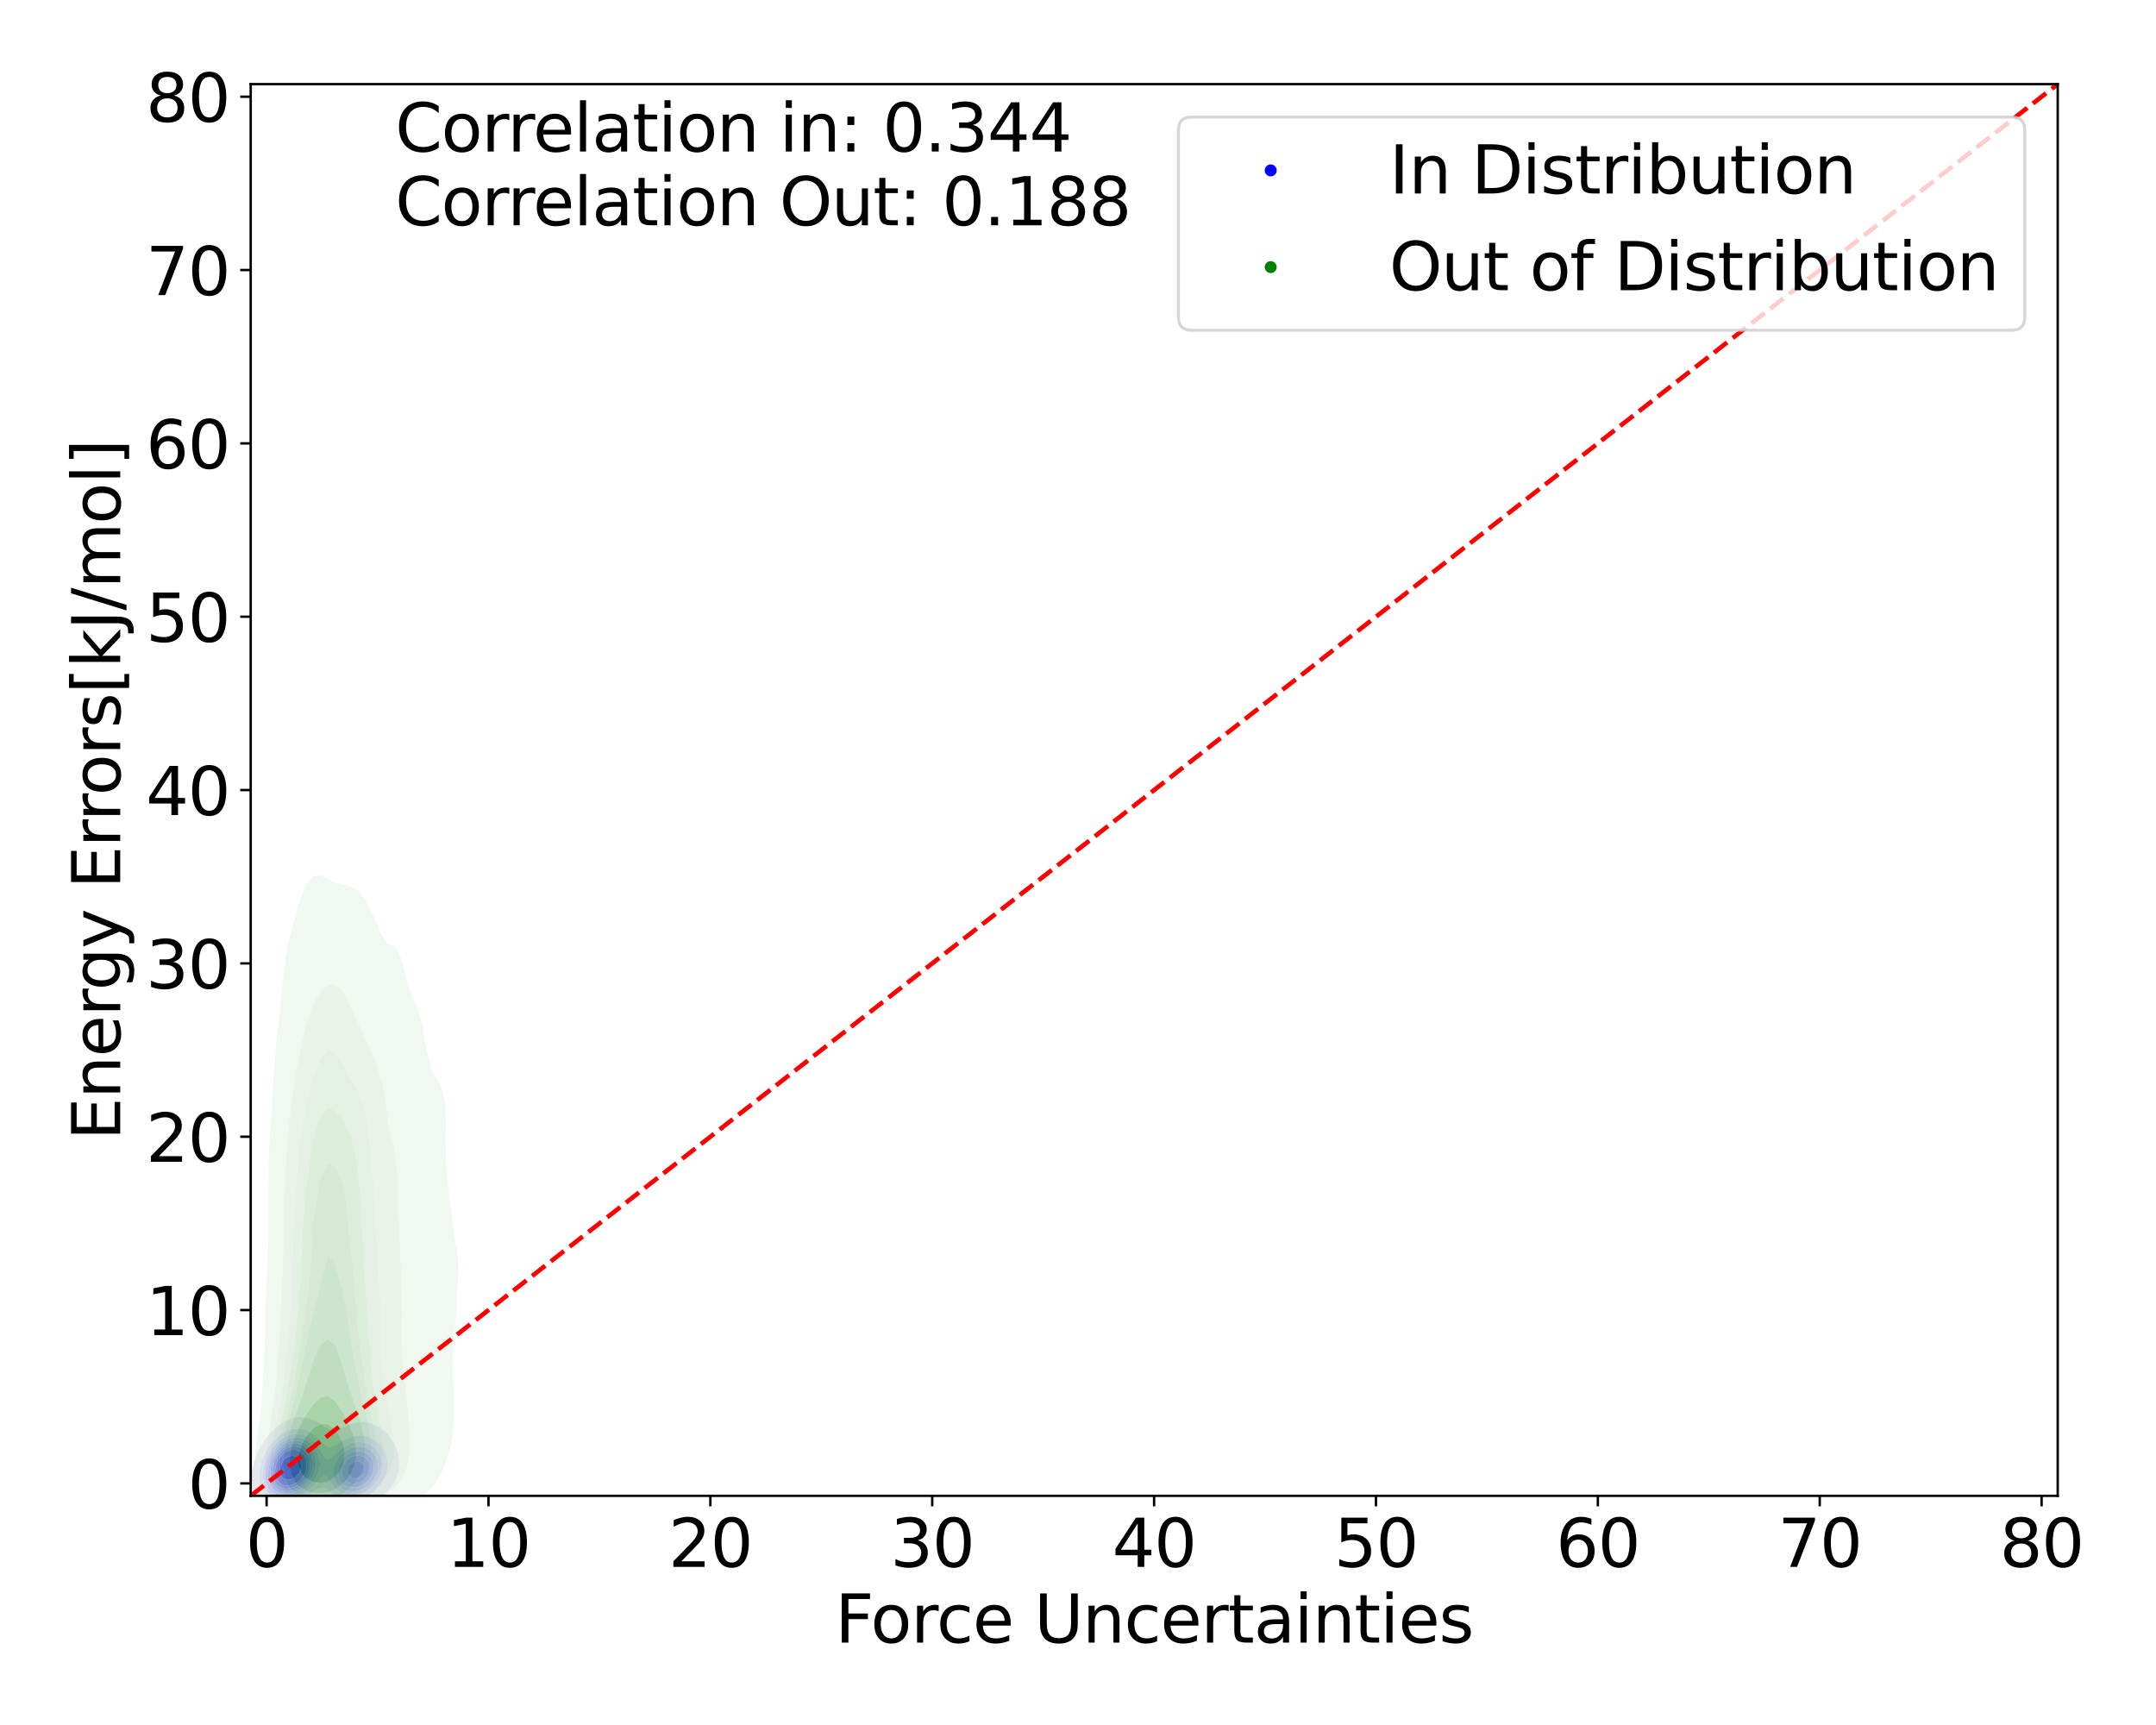 <?xml version="1.0" encoding="utf-8" standalone="no"?>
<!DOCTYPE svg PUBLIC "-//W3C//DTD SVG 1.1//EN"
  "http://www.w3.org/Graphics/SVG/1.1/DTD/svg11.dtd">
<svg xmlns:xlink="http://www.w3.org/1999/xlink" width="720pt" height="576pt" viewBox="0 0 720 576" xmlns="http://www.w3.org/2000/svg" version="1.1">
 <defs>
  <style type="text/css">*{stroke-linejoin: round; stroke-linecap: butt}</style>
 </defs>
 <g id="figure_1">
  <g id="patch_1">
   <path d="M 0 576 
L 720 576 
L 720 0 
L 0 0 
z
" style="fill: #ffffff"/>
  </g>
  <g id="axes_1">
   <g id="patch_2">
    <path d="M 83.72 499.48 
L 687.174 499.48 
L 687.174 28.086 
L 83.72 28.086 
z
" style="fill: #ffffff"/>
   </g>
   <g id="QuadContourSet_1">
    <path d="M 87.834 503.502 
L 88.569 504.08 
L 89.304 504.493 
L 90.039 504.79 
L 90.773 504.999 
L 91.508 505.144 
L 92.243 505.239 
L 92.978 505.294 
L 93.713 505.315 
L 94.448 505.307 
L 95.182 505.272 
L 95.917 505.211 
L 96.652 505.122 
L 97.387 505.002 
L 98.122 504.848 
L 98.857 504.654 
L 99.591 504.413 
L 100.326 504.114 
L 101.061 503.748 
L 101.645 503.406 
L 101.796 503.353 
L 102.531 503.077 
L 103.266 502.761 
L 104 502.419 
L 104.735 502.079 
L 105.47 501.794 
L 106.205 501.63 
L 106.94 501.644 
L 107.675 501.84 
L 108.409 502.17 
L 109.144 502.556 
L 109.879 502.931 
L 110.614 503.257 
L 111.007 503.406 
L 111.349 503.586 
L 112.084 503.908 
L 112.818 504.152 
L 113.553 504.331 
L 114.288 504.455 
L 115.023 504.532 
L 115.758 504.569 
L 116.493 504.568 
L 117.227 504.531 
L 117.962 504.457 
L 118.697 504.343 
L 119.432 504.184 
L 120.167 503.973 
L 120.902 503.7 
L 121.526 503.406 
L 121.636 503.375 
L 122.371 503.137 
L 123.106 502.842 
L 123.841 502.474 
L 124.576 502.013 
L 125.274 501.467 
L 125.311 501.447 
L 126.045 501.022 
L 126.78 500.492 
L 127.515 499.826 
L 127.811 499.528 
L 128.25 499.17 
L 128.985 498.473 
L 129.72 497.589 
L 129.72 497.589 
L 130.454 496.731 
L 131.182 495.65 
L 131.189 495.637 
L 131.924 494.358 
L 132.254 493.711 
L 132.659 492.563 
L 132.936 491.772 
L 133.269 489.833 
L 133.29 487.894 
L 133.025 485.955 
L 132.659 484.703 
L 132.462 484.016 
L 131.924 482.732 
L 131.622 482.077 
L 131.189 481.27 
L 130.454 480.15 
L 130.446 480.138 
L 129.72 479.132 
L 128.985 478.375 
L 128.782 478.199 
L 128.25 477.67 
L 127.515 477.083 
L 126.78 476.627 
L 126.045 476.268 
L 126.029 476.26 
L 125.311 475.845 
L 124.576 475.505 
L 123.841 475.238 
L 123.106 475.038 
L 122.371 474.898 
L 121.636 474.817 
L 120.902 474.793 
L 120.167 474.822 
L 119.432 474.906 
L 118.697 475.043 
L 117.962 475.236 
L 117.227 475.486 
L 116.493 475.795 
L 115.758 476.165 
L 115.581 476.26 
L 115.023 476.462 
L 114.288 476.743 
L 113.553 477.028 
L 112.818 477.289 
L 112.084 477.48 
L 111.349 477.549 
L 110.614 477.456 
L 109.879 477.198 
L 109.144 476.822 
L 108.409 476.399 
L 108.178 476.26 
L 107.675 475.87 
L 106.94 475.356 
L 106.205 474.932 
L 105.47 474.592 
L 104.735 474.324 
L 104.728 474.321 
L 104 473.977 
L 103.266 473.708 
L 102.531 473.507 
L 101.796 473.366 
L 101.061 473.282 
L 100.326 473.25 
L 99.591 473.27 
L 98.857 473.346 
L 98.122 473.482 
L 97.387 473.69 
L 96.652 473.985 
L 96.033 474.321 
L 95.917 474.358 
L 95.182 474.637 
L 94.448 475.004 
L 93.713 475.488 
L 92.978 476.134 
L 92.851 476.26 
L 92.243 476.654 
L 91.508 477.265 
L 90.773 478.09 
L 90.685 478.199 
L 90.039 478.778 
L 89.304 479.651 
L 88.958 480.138 
L 88.569 480.59 
L 87.834 481.642 
L 87.57 482.077 
L 87.099 482.805 
L 86.463 484.016 
L 86.364 484.218 
L 85.63 485.867 
L 85.592 485.955 
L 84.922 487.894 
L 84.895 488.006 
L 84.414 489.833 
L 84.16 491.596 
L 84.129 491.772 
L 83.981 493.711 
L 84.047 495.65 
L 84.16 496.381 
L 84.328 497.589 
L 84.895 499.448 
L 84.921 499.528 
L 85.63 501.004 
L 85.92 501.467 
L 86.364 502.111 
L 87.099 502.919 
L 87.731 503.406 
z
M 91.018 501.467 
L 90.773 501.368 
L 90.039 500.973 
L 89.304 500.408 
L 88.569 499.603 
L 88.511 499.528 
L 87.834 498.513 
L 87.372 497.589 
L 87.099 496.713 
L 86.8 495.65 
L 86.591 493.711 
L 86.651 491.772 
L 86.959 489.833 
L 87.099 489.329 
L 87.481 487.894 
L 87.834 486.979 
L 88.25 485.955 
L 88.569 485.308 
L 89.304 484.019 
L 89.305 484.016 
L 90.039 482.853 
L 90.667 482.077 
L 90.773 481.934 
L 91.508 481.035 
L 92.243 480.348 
L 92.504 480.138 
L 92.978 479.665 
L 93.713 479.069 
L 94.448 478.608 
L 95.182 478.249 
L 95.307 478.199 
L 95.917 477.853 
L 96.652 477.541 
L 97.387 477.32 
L 98.122 477.177 
L 98.857 477.104 
L 99.591 477.097 
L 100.326 477.155 
L 101.061 477.28 
L 101.796 477.476 
L 102.531 477.752 
L 103.266 478.118 
L 103.404 478.199 
L 104 478.489 
L 104.735 478.938 
L 105.47 479.505 
L 106.145 480.138 
L 106.205 480.193 
L 106.94 480.892 
L 107.675 481.658 
L 108.106 482.077 
L 108.409 482.377 
L 109.144 482.901 
L 109.879 483.163 
L 110.614 483.156 
L 111.349 482.938 
L 112.084 482.594 
L 112.818 482.194 
L 113.014 482.077 
L 113.553 481.723 
L 114.288 481.256 
L 115.023 480.839 
L 115.758 480.479 
L 116.493 480.178 
L 116.607 480.138 
L 117.227 479.867 
L 117.962 479.62 
L 118.697 479.446 
L 119.432 479.343 
L 120.167 479.309 
L 120.902 479.343 
L 121.636 479.447 
L 122.371 479.625 
L 123.106 479.882 
L 123.663 480.138 
L 123.841 480.207 
L 124.576 480.556 
L 125.311 481.004 
L 126.045 481.579 
L 126.562 482.077 
L 126.78 482.29 
L 127.515 483.146 
L 128.101 484.016 
L 128.25 484.299 
L 128.985 485.955 
L 128.985 485.955 
L 129.416 487.894 
L 129.433 489.833 
L 129.051 491.772 
L 128.985 491.942 
L 128.271 493.711 
L 128.25 493.747 
L 127.515 494.98 
L 127.053 495.65 
L 126.78 496 
L 126.045 496.848 
L 125.311 497.541 
L 125.255 497.589 
L 124.576 498.217 
L 123.841 498.772 
L 123.106 499.223 
L 122.509 499.528 
L 122.371 499.616 
L 121.636 500.02 
L 120.902 500.339 
L 120.167 500.587 
L 119.432 500.776 
L 118.697 500.911 
L 117.962 500.999 
L 117.227 501.04 
L 116.493 501.034 
L 115.758 500.978 
L 115.023 500.867 
L 114.288 500.692 
L 113.553 500.44 
L 112.818 500.096 
L 112.084 499.644 
L 111.921 499.528 
L 111.349 499.129 
L 110.614 498.529 
L 109.879 497.868 
L 109.541 497.589 
L 109.144 497.249 
L 108.409 496.825 
L 107.675 496.674 
L 106.94 496.793 
L 106.205 497.107 
L 105.47 497.528 
L 105.384 497.589 
L 104.735 498.077 
L 104 498.624 
L 103.266 499.12 
L 102.581 499.528 
L 102.531 499.566 
L 101.796 500.091 
L 101.061 500.527 
L 100.326 500.886 
L 99.591 501.179 
L 98.857 501.417 
L 98.674 501.467 
L 98.122 501.689 
L 97.387 501.921 
L 96.652 502.094 
L 95.917 502.212 
L 95.182 502.278 
L 94.448 502.293 
L 93.713 502.253 
L 92.978 502.151 
L 92.243 501.976 
L 91.508 501.711 
z
" clip-path="url(#p6ac343d190)" style="fill: #e4e4f3"/>
    <path d="M 91.508 501.711 
L 92.243 501.976 
L 92.978 502.151 
L 93.713 502.253 
L 94.448 502.293 
L 95.182 502.278 
L 95.917 502.212 
L 96.652 502.094 
L 97.387 501.921 
L 98.122 501.689 
L 98.674 501.467 
L 98.857 501.417 
L 99.591 501.179 
L 100.326 500.886 
L 101.061 500.527 
L 101.796 500.091 
L 102.531 499.566 
L 102.581 499.528 
L 103.266 499.12 
L 104 498.624 
L 104.735 498.077 
L 105.384 497.589 
L 105.47 497.528 
L 106.205 497.107 
L 106.94 496.793 
L 107.675 496.674 
L 108.409 496.825 
L 109.144 497.249 
L 109.541 497.589 
L 109.879 497.868 
L 110.614 498.529 
L 111.349 499.129 
L 111.921 499.528 
L 112.084 499.644 
L 112.818 500.096 
L 113.553 500.44 
L 114.288 500.692 
L 115.023 500.867 
L 115.758 500.978 
L 116.493 501.034 
L 117.227 501.04 
L 117.962 500.999 
L 118.697 500.911 
L 119.432 500.776 
L 120.167 500.587 
L 120.902 500.339 
L 121.636 500.02 
L 122.371 499.616 
L 122.509 499.528 
L 123.106 499.223 
L 123.841 498.772 
L 124.576 498.217 
L 125.255 497.589 
L 125.311 497.541 
L 126.045 496.848 
L 126.78 496 
L 127.053 495.65 
L 127.515 494.98 
L 128.25 493.747 
L 128.271 493.711 
L 128.985 491.942 
L 129.051 491.772 
L 129.433 489.833 
L 129.416 487.894 
L 128.985 485.955 
L 128.985 485.955 
L 128.25 484.299 
L 128.101 484.016 
L 127.515 483.146 
L 126.78 482.29 
L 126.562 482.077 
L 126.045 481.579 
L 125.311 481.004 
L 124.576 480.556 
L 123.841 480.207 
L 123.663 480.138 
L 123.106 479.882 
L 122.371 479.625 
L 121.636 479.447 
L 120.902 479.343 
L 120.167 479.309 
L 119.432 479.343 
L 118.697 479.446 
L 117.962 479.62 
L 117.227 479.867 
L 116.607 480.138 
L 116.493 480.178 
L 115.758 480.479 
L 115.023 480.839 
L 114.288 481.256 
L 113.553 481.723 
L 113.014 482.077 
L 112.818 482.194 
L 112.084 482.594 
L 111.349 482.938 
L 110.614 483.156 
L 109.879 483.163 
L 109.144 482.901 
L 108.409 482.377 
L 108.106 482.077 
L 107.675 481.658 
L 106.94 480.892 
L 106.205 480.193 
L 106.145 480.138 
L 105.47 479.505 
L 104.735 478.938 
L 104 478.489 
L 103.404 478.199 
L 103.266 478.118 
L 102.531 477.752 
L 101.796 477.476 
L 101.061 477.28 
L 100.326 477.155 
L 99.591 477.097 
L 98.857 477.104 
L 98.122 477.177 
L 97.387 477.32 
L 96.652 477.541 
L 95.917 477.853 
L 95.307 478.199 
L 95.182 478.249 
L 94.448 478.608 
L 93.713 479.069 
L 92.978 479.665 
L 92.504 480.138 
L 92.243 480.348 
L 91.508 481.035 
L 90.773 481.934 
L 90.667 482.077 
L 90.039 482.853 
L 89.305 484.016 
L 89.304 484.019 
L 88.569 485.308 
L 88.25 485.955 
L 87.834 486.979 
L 87.481 487.894 
L 87.099 489.329 
L 86.959 489.833 
L 86.651 491.772 
L 86.591 493.711 
L 86.8 495.65 
L 87.099 496.713 
L 87.372 497.589 
L 87.834 498.513 
L 88.511 499.528 
L 88.569 499.603 
L 89.304 500.408 
L 90.039 500.973 
L 90.773 501.368 
L 91.018 501.467 
z
M 90.773 499.528 
L 90.773 499.528 
L 90.039 498.93 
L 89.304 498.064 
L 88.989 497.589 
L 88.569 496.691 
L 88.173 495.65 
L 87.854 493.711 
L 87.863 491.772 
L 88.138 489.833 
L 88.569 488.341 
L 88.696 487.894 
L 89.304 486.437 
L 89.521 485.955 
L 90.039 485.007 
L 90.68 484.016 
L 90.773 483.877 
L 91.508 482.884 
L 92.243 482.11 
L 92.278 482.077 
L 92.978 481.344 
L 93.713 480.743 
L 94.448 480.271 
L 94.699 480.138 
L 95.182 479.815 
L 95.917 479.435 
L 96.652 479.156 
L 97.387 478.964 
L 98.122 478.849 
L 98.857 478.806 
L 99.591 478.834 
L 100.326 478.933 
L 101.061 479.108 
L 101.796 479.366 
L 102.531 479.72 
L 103.2 480.138 
L 103.266 480.176 
L 104 480.673 
L 104.735 481.31 
L 105.447 482.077 
L 105.47 482.106 
L 106.205 483.048 
L 106.878 484.016 
L 106.94 484.135 
L 107.675 485.375 
L 108.117 485.955 
L 108.409 486.524 
L 109.144 487.187 
L 109.879 487.178 
L 110.614 486.742 
L 111.349 486.094 
L 111.475 485.955 
L 112.084 485.435 
L 112.818 484.784 
L 113.553 484.171 
L 113.746 484.016 
L 114.288 483.592 
L 115.023 483.08 
L 115.758 482.648 
L 116.493 482.293 
L 117.053 482.077 
L 117.227 482 
L 117.962 481.75 
L 118.697 481.583 
L 119.432 481.494 
L 120.167 481.484 
L 120.902 481.551 
L 121.636 481.699 
L 122.371 481.933 
L 122.705 482.077 
L 123.106 482.236 
L 123.841 482.615 
L 124.576 483.111 
L 125.311 483.754 
L 125.562 484.016 
L 126.045 484.605 
L 126.78 485.747 
L 126.896 485.955 
L 127.515 487.887 
L 127.517 487.894 
L 127.622 489.833 
L 127.515 490.388 
L 127.261 491.772 
L 126.78 492.907 
L 126.421 493.711 
L 126.045 494.289 
L 125.311 495.293 
L 125.018 495.65 
L 124.576 496.124 
L 123.841 496.8 
L 123.106 497.357 
L 122.749 497.589 
L 122.371 497.849 
L 121.636 498.27 
L 120.902 498.604 
L 120.167 498.863 
L 119.432 499.056 
L 118.697 499.19 
L 117.962 499.267 
L 117.227 499.288 
L 116.493 499.247 
L 115.758 499.141 
L 115.023 498.958 
L 114.288 498.684 
L 113.553 498.301 
L 112.818 497.79 
L 112.576 497.589 
L 112.084 497.109 
L 111.349 496.265 
L 110.856 495.65 
L 110.614 495.223 
L 109.879 494.101 
L 109.512 493.711 
L 109.144 493.129 
L 108.409 492.79 
L 107.675 493.088 
L 106.992 493.711 
L 106.94 493.743 
L 106.205 494.441 
L 105.47 495.197 
L 105.047 495.65 
L 104.735 495.951 
L 104 496.664 
L 103.266 497.296 
L 102.894 497.589 
L 102.531 497.898 
L 101.796 498.459 
L 101.061 498.925 
L 100.326 499.31 
L 99.833 499.528 
L 99.591 499.663 
L 98.857 500.013 
L 98.122 500.288 
L 97.387 500.499 
L 96.652 500.652 
L 95.917 500.751 
L 95.182 500.797 
L 94.448 500.788 
L 93.713 500.718 
L 92.978 500.578 
L 92.243 500.35 
L 91.508 500.011 
z
" clip-path="url(#p6ac343d190)" style="fill: #ccccf5"/>
    <path d="M 91.508 500.011 
L 92.243 500.35 
L 92.978 500.578 
L 93.713 500.718 
L 94.448 500.788 
L 95.182 500.797 
L 95.917 500.751 
L 96.652 500.652 
L 97.387 500.499 
L 98.122 500.288 
L 98.857 500.013 
L 99.591 499.663 
L 99.833 499.528 
L 100.326 499.31 
L 101.061 498.925 
L 101.796 498.459 
L 102.531 497.898 
L 102.894 497.589 
L 103.266 497.296 
L 104 496.664 
L 104.735 495.951 
L 105.047 495.65 
L 105.47 495.197 
L 106.205 494.441 
L 106.94 493.743 
L 106.992 493.711 
L 107.675 493.088 
L 108.409 492.79 
L 109.144 493.129 
L 109.512 493.711 
L 109.879 494.101 
L 110.614 495.223 
L 110.856 495.65 
L 111.349 496.265 
L 112.084 497.109 
L 112.576 497.589 
L 112.818 497.79 
L 113.553 498.301 
L 114.288 498.684 
L 115.023 498.958 
L 115.758 499.141 
L 116.493 499.247 
L 117.227 499.288 
L 117.962 499.267 
L 118.697 499.19 
L 119.432 499.056 
L 120.167 498.863 
L 120.902 498.604 
L 121.636 498.27 
L 122.371 497.849 
L 122.749 497.589 
L 123.106 497.357 
L 123.841 496.8 
L 124.576 496.124 
L 125.018 495.65 
L 125.311 495.293 
L 126.045 494.289 
L 126.421 493.711 
L 126.78 492.907 
L 127.261 491.772 
L 127.515 490.388 
L 127.622 489.833 
L 127.517 487.894 
L 127.515 487.887 
L 126.896 485.955 
L 126.78 485.747 
L 126.045 484.605 
L 125.562 484.016 
L 125.311 483.754 
L 124.576 483.111 
L 123.841 482.615 
L 123.106 482.236 
L 122.705 482.077 
L 122.371 481.933 
L 121.636 481.699 
L 120.902 481.551 
L 120.167 481.484 
L 119.432 481.494 
L 118.697 481.583 
L 117.962 481.75 
L 117.227 482 
L 117.053 482.077 
L 116.493 482.293 
L 115.758 482.648 
L 115.023 483.08 
L 114.288 483.592 
L 113.746 484.016 
L 113.553 484.171 
L 112.818 484.784 
L 112.084 485.435 
L 111.475 485.955 
L 111.349 486.094 
L 110.614 486.742 
L 109.879 487.178 
L 109.144 487.187 
L 108.409 486.524 
L 108.117 485.955 
L 107.675 485.375 
L 106.94 484.135 
L 106.878 484.016 
L 106.205 483.048 
L 105.47 482.106 
L 105.447 482.077 
L 104.735 481.31 
L 104 480.673 
L 103.266 480.176 
L 103.2 480.138 
L 102.531 479.72 
L 101.796 479.366 
L 101.061 479.108 
L 100.326 478.933 
L 99.591 478.834 
L 98.857 478.806 
L 98.122 478.849 
L 97.387 478.964 
L 96.652 479.156 
L 95.917 479.435 
L 95.182 479.815 
L 94.699 480.138 
L 94.448 480.271 
L 93.713 480.743 
L 92.978 481.344 
L 92.278 482.077 
L 92.243 482.11 
L 91.508 482.884 
L 90.773 483.877 
L 90.68 484.016 
L 90.039 485.007 
L 89.521 485.955 
L 89.304 486.437 
L 88.696 487.894 
L 88.569 488.341 
L 88.138 489.833 
L 87.863 491.772 
L 87.854 493.711 
L 88.173 495.65 
L 88.569 496.691 
L 88.989 497.589 
L 89.304 498.064 
L 90.039 498.93 
L 90.773 499.528 
L 90.773 499.528 
z
M 93.417 499.528 
L 92.978 499.424 
L 92.243 499.153 
L 91.508 498.748 
L 90.773 498.161 
L 90.248 497.589 
L 90.039 497.299 
L 89.304 495.959 
L 89.166 495.65 
L 88.725 493.711 
L 88.684 491.772 
L 88.954 489.833 
L 89.304 488.646 
L 89.525 487.894 
L 90.039 486.722 
L 90.407 485.955 
L 90.773 485.325 
L 91.508 484.239 
L 91.679 484.016 
L 92.243 483.302 
L 92.978 482.547 
L 93.54 482.077 
L 93.713 481.916 
L 94.448 481.339 
L 95.182 480.894 
L 95.917 480.555 
L 96.652 480.307 
L 97.387 480.139 
L 97.39 480.138 
L 98.122 480.017 
L 98.857 479.989 
L 99.591 480.051 
L 100.011 480.138 
L 100.326 480.193 
L 101.061 480.399 
L 101.796 480.698 
L 102.531 481.103 
L 103.266 481.635 
L 103.76 482.077 
L 104 482.311 
L 104.735 483.155 
L 105.351 484.016 
L 105.47 484.247 
L 106.205 485.746 
L 106.31 485.955 
L 106.834 487.894 
L 106.86 489.833 
L 106.274 491.772 
L 106.205 491.881 
L 105.47 493.171 
L 105.165 493.711 
L 104.735 494.262 
L 104 495.166 
L 103.575 495.65 
L 103.266 495.97 
L 102.531 496.672 
L 101.796 497.263 
L 101.329 497.589 
L 101.061 497.792 
L 100.326 498.279 
L 99.591 498.675 
L 98.857 498.994 
L 98.122 499.246 
L 97.387 499.44 
L 96.928 499.528 
L 96.652 499.596 
L 95.917 499.71 
L 95.182 499.752 
L 94.448 499.721 
L 93.713 499.609 
z
M 115.256 497.589 
L 115.023 497.497 
L 114.288 497.092 
L 113.553 496.531 
L 112.818 495.789 
L 112.698 495.65 
L 112.084 494.576 
L 111.631 493.711 
L 111.349 492.44 
L 111.174 491.772 
L 111.339 489.833 
L 111.349 489.812 
L 112.084 488.109 
L 112.178 487.894 
L 112.818 487.021 
L 113.553 486.114 
L 113.69 485.955 
L 114.288 485.383 
L 115.023 484.773 
L 115.758 484.264 
L 116.19 484.016 
L 116.493 483.841 
L 117.227 483.501 
L 117.962 483.253 
L 118.697 483.092 
L 119.432 483.016 
L 120.167 483.022 
L 120.902 483.114 
L 121.636 483.294 
L 122.371 483.571 
L 123.106 483.958 
L 123.196 484.016 
L 123.841 484.473 
L 124.576 485.155 
L 125.238 485.955 
L 125.311 486.087 
L 126.045 487.714 
L 126.114 487.894 
L 126.32 489.833 
L 126.045 491.338 
L 125.969 491.772 
L 125.311 493.204 
L 125.06 493.711 
L 124.576 494.366 
L 123.841 495.229 
L 123.429 495.65 
L 123.106 495.936 
L 122.371 496.493 
L 121.636 496.944 
L 120.902 497.306 
L 120.167 497.589 
L 120.167 497.589 
L 119.432 497.814 
L 118.697 497.96 
L 117.962 498.031 
L 117.227 498.027 
L 116.493 497.944 
L 115.758 497.772 
z
" clip-path="url(#p6ac343d190)" style="fill: #b8b8f6"/>
    <path d="M 93.713 499.609 
L 94.448 499.721 
L 95.182 499.752 
L 95.917 499.71 
L 96.652 499.596 
L 96.928 499.528 
L 97.387 499.44 
L 98.122 499.246 
L 98.857 498.994 
L 99.591 498.675 
L 100.326 498.279 
L 101.061 497.792 
L 101.329 497.589 
L 101.796 497.263 
L 102.531 496.672 
L 103.266 495.97 
L 103.575 495.65 
L 104 495.166 
L 104.735 494.262 
L 105.165 493.711 
L 105.47 493.171 
L 106.205 491.881 
L 106.274 491.772 
L 106.86 489.833 
L 106.834 487.894 
L 106.31 485.955 
L 106.205 485.746 
L 105.47 484.247 
L 105.351 484.016 
L 104.735 483.155 
L 104 482.311 
L 103.76 482.077 
L 103.266 481.635 
L 102.531 481.103 
L 101.796 480.698 
L 101.061 480.399 
L 100.326 480.193 
L 100.011 480.138 
L 99.591 480.051 
L 98.857 479.989 
L 98.122 480.017 
L 97.39 480.138 
L 97.387 480.139 
L 96.652 480.307 
L 95.917 480.555 
L 95.182 480.894 
L 94.448 481.339 
L 93.713 481.916 
L 93.54 482.077 
L 92.978 482.547 
L 92.243 483.302 
L 91.679 484.016 
L 91.508 484.239 
L 90.773 485.325 
L 90.407 485.955 
L 90.039 486.722 
L 89.525 487.894 
L 89.304 488.646 
L 88.954 489.833 
L 88.684 491.772 
L 88.725 493.711 
L 89.166 495.65 
L 89.304 495.959 
L 90.039 497.299 
L 90.248 497.589 
L 90.773 498.161 
L 91.508 498.748 
L 92.243 499.153 
L 92.978 499.424 
L 93.417 499.528 
z
M 91.693 497.589 
L 91.508 497.435 
L 90.773 496.608 
L 90.174 495.65 
L 90.039 495.266 
L 89.584 493.711 
L 89.481 491.772 
L 89.738 489.833 
L 90.039 488.841 
L 90.33 487.894 
L 90.773 486.937 
L 91.281 485.955 
L 91.508 485.592 
L 92.243 484.56 
L 92.707 484.016 
L 92.978 483.707 
L 93.713 482.997 
L 94.448 482.439 
L 95.047 482.077 
L 95.182 481.986 
L 95.917 481.594 
L 96.652 481.315 
L 97.387 481.135 
L 98.122 481.046 
L 98.857 481.047 
L 99.591 481.136 
L 100.326 481.319 
L 101.061 481.605 
L 101.796 482.006 
L 101.902 482.077 
L 102.531 482.517 
L 103.266 483.188 
L 103.969 484.016 
L 104 484.065 
L 104.735 485.38 
L 105.019 485.955 
L 105.47 487.827 
L 105.487 487.894 
L 105.47 489.311 
L 105.465 489.833 
L 104.948 491.772 
L 104.735 492.172 
L 104 493.53 
L 103.9 493.711 
L 103.266 494.546 
L 102.531 495.389 
L 102.28 495.65 
L 101.796 496.111 
L 101.061 496.714 
L 100.326 497.212 
L 99.655 497.589 
L 99.591 497.628 
L 98.857 498.013 
L 98.122 498.313 
L 97.387 498.538 
L 96.652 498.694 
L 95.917 498.783 
L 95.182 498.803 
L 94.448 498.749 
L 93.713 498.609 
L 92.978 498.364 
L 92.243 497.988 
z
M 115.758 497.772 
L 116.493 497.944 
L 117.227 498.027 
L 117.962 498.031 
L 118.697 497.96 
L 119.432 497.814 
L 120.167 497.589 
L 120.167 497.589 
L 120.902 497.306 
L 121.636 496.944 
L 122.371 496.493 
L 123.106 495.936 
L 123.429 495.65 
L 123.841 495.229 
L 124.576 494.366 
L 125.06 493.711 
L 125.311 493.204 
L 125.969 491.772 
L 126.045 491.338 
L 126.32 489.833 
L 126.114 487.894 
L 126.045 487.714 
L 125.311 486.087 
L 125.238 485.955 
L 124.576 485.155 
L 123.841 484.473 
L 123.196 484.016 
L 123.106 483.958 
L 122.371 483.571 
L 121.636 483.294 
L 120.902 483.114 
L 120.167 483.022 
L 119.432 483.016 
L 118.697 483.092 
L 117.962 483.253 
L 117.227 483.501 
L 116.493 483.841 
L 116.19 484.016 
L 115.758 484.264 
L 115.023 484.773 
L 114.288 485.383 
L 113.69 485.955 
L 113.553 486.114 
L 112.818 487.021 
L 112.178 487.894 
L 112.084 488.109 
L 111.349 489.812 
L 111.339 489.833 
L 111.174 491.772 
L 111.349 492.44 
L 111.631 493.711 
L 112.084 494.576 
L 112.698 495.65 
L 112.818 495.789 
L 113.553 496.531 
L 114.288 497.092 
L 115.023 497.497 
L 115.256 497.589 
z
M 114.728 495.65 
L 114.288 495.188 
L 113.553 494.168 
L 113.281 493.711 
L 112.84 491.772 
L 113.06 489.833 
L 113.553 488.726 
L 113.96 487.894 
L 114.288 487.473 
L 115.023 486.642 
L 115.758 485.955 
L 115.758 485.955 
L 116.493 485.462 
L 117.227 485.083 
L 117.962 484.811 
L 118.697 484.641 
L 119.432 484.569 
L 120.167 484.597 
L 120.902 484.727 
L 121.636 484.967 
L 122.371 485.331 
L 123.106 485.838 
L 123.242 485.955 
L 123.841 486.669 
L 124.576 487.85 
L 124.599 487.894 
L 124.962 489.833 
L 124.635 491.772 
L 124.576 491.895 
L 123.841 493.301 
L 123.605 493.711 
L 123.106 494.27 
L 122.371 494.971 
L 121.636 495.552 
L 121.487 495.65 
L 120.902 495.977 
L 120.167 496.292 
L 119.432 496.516 
L 118.697 496.653 
L 117.962 496.703 
L 117.227 496.661 
L 116.493 496.518 
L 115.758 496.259 
L 115.023 495.863 
z
" clip-path="url(#p6ac343d190)" style="fill: #a5a5f7"/>
    <path d="M 92.243 497.988 
L 92.978 498.364 
L 93.713 498.609 
L 94.448 498.749 
L 95.182 498.803 
L 95.917 498.783 
L 96.652 498.694 
L 97.387 498.538 
L 98.122 498.313 
L 98.857 498.013 
L 99.591 497.628 
L 99.655 497.589 
L 100.326 497.212 
L 101.061 496.714 
L 101.796 496.111 
L 102.28 495.65 
L 102.531 495.389 
L 103.266 494.546 
L 103.9 493.711 
L 104 493.53 
L 104.735 492.172 
L 104.948 491.772 
L 105.465 489.833 
L 105.47 489.311 
L 105.487 487.894 
L 105.47 487.827 
L 105.019 485.955 
L 104.735 485.38 
L 104 484.065 
L 103.969 484.016 
L 103.266 483.188 
L 102.531 482.517 
L 101.902 482.077 
L 101.796 482.006 
L 101.061 481.605 
L 100.326 481.319 
L 99.591 481.136 
L 98.857 481.047 
L 98.122 481.046 
L 97.387 481.135 
L 96.652 481.315 
L 95.917 481.594 
L 95.182 481.986 
L 95.047 482.077 
L 94.448 482.439 
L 93.713 482.997 
L 92.978 483.707 
L 92.707 484.016 
L 92.243 484.56 
L 91.508 485.592 
L 91.281 485.955 
L 90.773 486.937 
L 90.33 487.894 
L 90.039 488.841 
L 89.738 489.833 
L 89.481 491.772 
L 89.584 493.711 
L 90.039 495.266 
L 90.174 495.65 
L 90.773 496.608 
L 91.508 497.435 
L 91.693 497.589 
z
M 93.496 497.589 
L 92.978 497.366 
L 92.243 496.883 
L 91.508 496.163 
L 91.12 495.65 
L 90.773 494.897 
L 90.348 493.711 
L 90.178 491.772 
L 90.418 489.833 
L 90.773 488.699 
L 91.034 487.894 
L 91.508 486.938 
L 92.062 485.955 
L 92.243 485.69 
L 92.978 484.75 
L 93.688 484.016 
L 93.713 483.991 
L 94.448 483.36 
L 95.182 482.872 
L 95.917 482.505 
L 96.652 482.243 
L 97.387 482.077 
L 97.387 482.077 
L 98.122 481.995 
L 98.857 482.018 
L 99.208 482.077 
L 99.591 482.139 
L 100.326 482.36 
L 101.061 482.697 
L 101.796 483.171 
L 102.531 483.807 
L 102.733 484.016 
L 103.266 484.74 
L 103.972 485.955 
L 104 486.051 
L 104.505 487.894 
L 104.497 489.833 
L 104 491.651 
L 103.968 491.772 
L 103.266 493.097 
L 102.911 493.711 
L 102.531 494.193 
L 101.796 495.025 
L 101.147 495.65 
L 101.061 495.725 
L 100.326 496.303 
L 99.591 496.773 
L 98.857 497.151 
L 98.122 497.449 
L 97.668 497.589 
L 97.387 497.685 
L 96.652 497.855 
L 95.917 497.945 
L 95.182 497.952 
L 94.448 497.867 
L 93.713 497.678 
z
M 115.023 495.863 
L 115.758 496.259 
L 116.493 496.518 
L 117.227 496.661 
L 117.962 496.703 
L 118.697 496.653 
L 119.432 496.516 
L 120.167 496.292 
L 120.902 495.977 
L 121.487 495.65 
L 121.636 495.552 
L 122.371 494.971 
L 123.106 494.27 
L 123.605 493.711 
L 123.841 493.301 
L 124.576 491.895 
L 124.635 491.772 
L 124.962 489.833 
L 124.599 487.894 
L 124.576 487.85 
L 123.841 486.669 
L 123.242 485.955 
L 123.106 485.838 
L 122.371 485.331 
L 121.636 484.967 
L 120.902 484.727 
L 120.167 484.597 
L 119.432 484.569 
L 118.697 484.641 
L 117.962 484.811 
L 117.227 485.083 
L 116.493 485.462 
L 115.758 485.955 
L 115.758 485.955 
L 115.023 486.642 
L 114.288 487.473 
L 113.96 487.894 
L 113.553 488.726 
L 113.06 489.833 
L 112.84 491.772 
L 113.281 493.711 
L 113.553 494.168 
L 114.288 495.188 
L 114.728 495.65 
z
M 114.872 493.711 
L 114.288 491.922 
L 114.247 491.772 
L 114.288 491.45 
L 114.503 489.833 
L 115.023 488.848 
L 115.613 487.894 
L 115.758 487.746 
L 116.493 487.117 
L 117.227 486.636 
L 117.962 486.295 
L 118.697 486.087 
L 119.432 486.011 
L 120.167 486.073 
L 120.902 486.282 
L 121.636 486.655 
L 122.371 487.22 
L 122.997 487.894 
L 123.106 488.161 
L 123.625 489.833 
L 123.323 491.772 
L 123.106 492.155 
L 122.371 493.306 
L 122.073 493.711 
L 121.636 494.081 
L 120.902 494.584 
L 120.167 494.967 
L 119.432 495.235 
L 118.697 495.387 
L 117.962 495.416 
L 117.227 495.307 
L 116.493 495.039 
L 115.758 494.581 
L 115.023 493.894 
z
" clip-path="url(#p6ac343d190)" style="fill: #9191f8"/>
    <path d="M 93.713 497.678 
L 94.448 497.867 
L 95.182 497.952 
L 95.917 497.945 
L 96.652 497.855 
L 97.387 497.685 
L 97.668 497.589 
L 98.122 497.449 
L 98.857 497.151 
L 99.591 496.773 
L 100.326 496.303 
L 101.061 495.725 
L 101.147 495.65 
L 101.796 495.025 
L 102.531 494.193 
L 102.911 493.711 
L 103.266 493.097 
L 103.968 491.772 
L 104 491.651 
L 104.497 489.833 
L 104.505 487.894 
L 104 486.051 
L 103.972 485.955 
L 103.266 484.74 
L 102.733 484.016 
L 102.531 483.807 
L 101.796 483.171 
L 101.061 482.697 
L 100.326 482.36 
L 99.591 482.139 
L 99.208 482.077 
L 98.857 482.018 
L 98.122 481.995 
L 97.387 482.077 
L 97.387 482.077 
L 96.652 482.243 
L 95.917 482.505 
L 95.182 482.872 
L 94.448 483.36 
L 93.713 483.991 
L 93.688 484.016 
L 92.978 484.75 
L 92.243 485.69 
L 92.062 485.955 
L 91.508 486.938 
L 91.034 487.894 
L 90.773 488.699 
L 90.418 489.833 
L 90.178 491.772 
L 90.348 493.711 
L 90.773 494.897 
L 91.12 495.65 
L 91.508 496.163 
L 92.243 496.883 
L 92.978 497.366 
L 93.496 497.589 
z
M 92.243 495.65 
L 92.243 495.65 
L 91.508 494.44 
L 91.186 493.711 
L 90.92 491.772 
L 91.14 489.833 
L 91.508 488.706 
L 91.788 487.894 
L 92.243 487.05 
L 92.927 485.955 
L 92.978 485.888 
L 93.713 485.045 
L 94.448 484.375 
L 94.94 484.016 
L 95.182 483.844 
L 95.917 483.444 
L 96.652 483.167 
L 97.387 483.003 
L 98.122 482.946 
L 98.857 482.998 
L 99.591 483.163 
L 100.326 483.45 
L 101.061 483.876 
L 101.249 484.016 
L 101.796 484.52 
L 102.531 485.42 
L 102.883 485.955 
L 103.266 487.052 
L 103.523 487.894 
L 103.548 489.833 
L 103.266 490.866 
L 103.019 491.772 
L 102.531 492.657 
L 101.886 493.711 
L 101.796 493.818 
L 101.061 494.617 
L 100.326 495.281 
L 99.844 495.65 
L 99.591 495.826 
L 98.857 496.253 
L 98.122 496.584 
L 97.387 496.826 
L 96.652 496.985 
L 95.917 497.059 
L 95.182 497.042 
L 94.448 496.921 
L 93.713 496.674 
L 92.978 496.267 
z
M 115.023 493.894 
L 115.758 494.581 
L 116.493 495.039 
L 117.227 495.307 
L 117.962 495.416 
L 118.697 495.387 
L 119.432 495.235 
L 120.167 494.967 
L 120.902 494.584 
L 121.636 494.081 
L 122.073 493.711 
L 122.371 493.306 
L 123.106 492.155 
L 123.323 491.772 
L 123.625 489.833 
L 123.106 488.161 
L 122.997 487.894 
L 122.371 487.22 
L 121.636 486.655 
L 120.902 486.282 
L 120.167 486.073 
L 119.432 486.011 
L 118.697 486.087 
L 117.962 486.295 
L 117.227 486.636 
L 116.493 487.117 
L 115.758 487.746 
L 115.613 487.894 
L 115.023 488.848 
L 114.503 489.833 
L 114.288 491.45 
L 114.247 491.772 
L 114.288 491.922 
L 114.872 493.711 
z
M 117.976 493.711 
L 117.962 493.71 
L 117.227 493.322 
L 116.493 492.513 
L 116.07 491.772 
L 116.348 489.833 
L 116.493 489.632 
L 117.227 488.835 
L 117.962 488.27 
L 118.697 487.939 
L 119.094 487.894 
L 119.432 487.871 
L 119.587 487.894 
L 120.167 488.05 
L 120.902 488.575 
L 121.636 489.517 
L 121.806 489.833 
L 121.636 491.17 
L 121.55 491.772 
L 120.902 492.495 
L 120.167 493.126 
L 119.432 493.56 
L 118.889 493.711 
L 118.697 493.742 
z
" clip-path="url(#p6ac343d190)" style="fill: #7c7cf9"/>
    <path d="M 92.978 496.267 
L 93.713 496.674 
L 94.448 496.921 
L 95.182 497.042 
L 95.917 497.059 
L 96.652 496.985 
L 97.387 496.826 
L 98.122 496.584 
L 98.857 496.253 
L 99.591 495.826 
L 99.844 495.65 
L 100.326 495.281 
L 101.061 494.617 
L 101.796 493.818 
L 101.886 493.711 
L 102.531 492.657 
L 103.019 491.772 
L 103.266 490.866 
L 103.548 489.833 
L 103.523 487.894 
L 103.266 487.052 
L 102.883 485.955 
L 102.531 485.42 
L 101.796 484.52 
L 101.249 484.016 
L 101.061 483.876 
L 100.326 483.45 
L 99.591 483.163 
L 98.857 482.998 
L 98.122 482.946 
L 97.387 483.003 
L 96.652 483.167 
L 95.917 483.444 
L 95.182 483.844 
L 94.94 484.016 
L 94.448 484.375 
L 93.713 485.045 
L 92.978 485.888 
L 92.927 485.955 
L 92.243 487.05 
L 91.788 487.894 
L 91.508 488.706 
L 91.14 489.833 
L 90.92 491.772 
L 91.186 493.711 
L 91.508 494.44 
L 92.243 495.65 
L 92.243 495.65 
z
M 94.131 495.65 
L 93.713 495.414 
L 92.978 494.749 
L 92.243 493.711 
L 92.243 493.711 
L 91.821 491.772 
L 92.007 489.833 
L 92.243 489.15 
L 92.711 487.894 
L 92.978 487.446 
L 93.713 486.386 
L 94.07 485.955 
L 94.448 485.585 
L 95.182 485.013 
L 95.917 484.588 
L 96.652 484.296 
L 97.387 484.132 
L 98.122 484.097 
L 98.857 484.196 
L 99.591 484.44 
L 100.326 484.85 
L 101.061 485.454 
L 101.519 485.955 
L 101.796 486.478 
L 102.386 487.894 
L 102.472 489.833 
L 101.924 491.772 
L 101.796 491.991 
L 101.061 493.138 
L 100.641 493.711 
L 100.326 494.021 
L 99.591 494.638 
L 98.857 495.134 
L 98.122 495.522 
L 97.793 495.65 
L 97.387 495.795 
L 96.652 495.957 
L 95.917 496.017 
L 95.182 495.966 
L 94.448 495.787 
z
M 118.697 493.742 
L 118.889 493.711 
L 119.432 493.56 
L 120.167 493.126 
L 120.902 492.495 
L 121.55 491.772 
L 121.636 491.17 
L 121.806 489.833 
L 121.636 489.517 
L 120.902 488.575 
L 120.167 488.05 
L 119.587 487.894 
L 119.432 487.871 
L 119.094 487.894 
L 118.697 487.939 
L 117.962 488.27 
L 117.227 488.835 
L 116.493 489.632 
L 116.348 489.833 
L 116.07 491.772 
L 116.493 492.513 
L 117.227 493.322 
L 117.962 493.71 
L 117.976 493.711 
z
" clip-path="url(#p6ac343d190)" style="fill: #6565fa"/>
    <path d="M 94.448 495.787 
L 95.182 495.966 
L 95.917 496.017 
L 96.652 495.957 
L 97.387 495.795 
L 97.793 495.65 
L 98.122 495.522 
L 98.857 495.134 
L 99.591 494.638 
L 100.326 494.021 
L 100.641 493.711 
L 101.061 493.138 
L 101.796 491.991 
L 101.924 491.772 
L 102.472 489.833 
L 102.386 487.894 
L 101.796 486.478 
L 101.519 485.955 
L 101.061 485.454 
L 100.326 484.85 
L 99.591 484.44 
L 98.857 484.196 
L 98.122 484.097 
L 97.387 484.132 
L 96.652 484.296 
L 95.917 484.588 
L 95.182 485.013 
L 94.448 485.585 
L 94.07 485.955 
L 93.713 486.386 
L 92.978 487.446 
L 92.711 487.894 
L 92.243 489.15 
L 92.007 489.833 
L 91.821 491.772 
L 92.243 493.711 
L 92.243 493.711 
L 92.978 494.749 
L 93.713 495.414 
L 94.131 495.65 
z
M 94.734 493.711 
L 94.448 493.453 
L 93.713 492.275 
L 93.506 491.772 
L 93.585 489.833 
L 93.713 489.522 
L 94.448 487.96 
L 94.485 487.894 
L 95.182 487.194 
L 95.917 486.65 
L 96.652 486.292 
L 97.387 486.127 
L 98.122 486.171 
L 98.857 486.449 
L 99.591 487.003 
L 100.326 487.894 
L 100.326 487.894 
L 100.623 489.833 
L 100.326 490.776 
L 99.983 491.772 
L 99.591 492.257 
L 98.857 493.009 
L 98.122 493.599 
L 97.923 493.711 
L 97.387 493.924 
L 96.652 494.079 
L 95.917 494.088 
L 95.182 493.928 
z
" clip-path="url(#p6ac343d190)" style="fill: #4242fc"/>
    <path d="M 95.182 493.928 
L 95.917 494.088 
L 96.652 494.079 
L 97.387 493.924 
L 97.923 493.711 
L 98.122 493.599 
L 98.857 493.009 
L 99.591 492.257 
L 99.983 491.772 
L 100.326 490.776 
L 100.623 489.833 
L 100.326 487.894 
L 100.326 487.894 
L 99.591 487.003 
L 98.857 486.449 
L 98.122 486.171 
L 97.387 486.127 
L 96.652 486.292 
L 95.917 486.65 
L 95.182 487.194 
L 94.485 487.894 
L 94.448 487.96 
L 93.713 489.522 
L 93.585 489.833 
L 93.506 491.772 
L 93.713 492.275 
L 94.448 493.453 
L 94.734 493.711 
z
" clip-path="url(#p6ac343d190)" style="fill: #1616fe"/>
   </g>
   <g id="QuadContourSet_2">
    <path d="M 97.02 514.349 
L 99.513 515.007 
L 102.005 515.334 
L 104.498 515.491 
L 106.991 515.495 
L 109.483 515.305 
L 111.976 514.898 
L 114.469 514.249 
L 116.961 513.266 
L 117.403 513.057 
L 119.454 512.384 
L 121.947 511.224 
L 123.33 510.452 
L 124.439 509.959 
L 126.932 508.756 
L 128.698 507.848 
L 129.425 507.54 
L 131.917 506.406 
L 133.688 505.243 
L 134.41 504.794 
L 136.903 502.845 
L 137.179 502.638 
L 139.395 500.841 
L 140.493 500.034 
L 141.888 498.861 
L 143.555 497.429 
L 144.381 496.557 
L 145.698 494.824 
L 146.873 492.736 
L 147.187 492.22 
L 148.39 489.615 
L 149.227 487.01 
L 149.366 486.398 
L 150.183 484.406 
L 150.821 481.801 
L 151.192 479.196 
L 151.41 476.592 
L 151.539 473.987 
L 151.61 471.382 
L 151.631 468.778 
L 151.601 466.173 
L 151.525 463.568 
L 151.422 460.964 
L 151.326 458.359 
L 151.275 455.754 
L 151.295 453.15 
L 151.396 450.545 
L 151.568 447.94 
L 151.79 445.336 
L 151.859 444.582 
L 152.05 442.731 
L 152.26 440.126 
L 152.421 437.522 
L 152.554 434.917 
L 152.674 432.312 
L 152.791 429.708 
L 152.902 427.103 
L 152.987 424.498 
L 152.997 421.894 
L 152.857 419.289 
L 152.497 416.684 
L 151.913 414.08 
L 151.859 413.875 
L 151.584 411.475 
L 151.258 408.87 
L 150.915 406.266 
L 150.571 403.661 
L 150.24 401.056 
L 149.931 398.452 
L 149.643 395.847 
L 149.373 393.243 
L 149.366 393.169 
L 149.202 390.638 
L 149.052 388.033 
L 148.938 385.429 
L 148.873 382.824 
L 148.86 380.219 
L 148.882 377.615 
L 148.91 375.01 
L 148.895 372.405 
L 148.78 369.801 
L 148.488 367.196 
L 147.924 364.591 
L 146.977 361.987 
L 146.873 361.765 
L 145.415 359.382 
L 144.381 357.822 
L 144.075 356.777 
L 143.375 354.173 
L 142.732 351.568 
L 142.137 348.963 
L 141.888 347.782 
L 141.694 346.359 
L 141.289 343.754 
L 140.751 341.149 
L 140.018 338.545 
L 139.395 336.739 
L 139.078 335.94 
L 137.997 333.335 
L 136.903 330.731 
L 136.903 330.731 
L 136.06 328.126 
L 135.334 325.521 
L 134.711 322.917 
L 134.41 321.557 
L 134.011 320.312 
L 132.937 317.707 
L 131.917 316.012 
L 129.442 315.103 
L 129.425 315.098 
L 127.717 312.498 
L 126.932 311.513 
L 126.389 309.893 
L 125.333 307.289 
L 124.439 305.49 
L 124.098 304.684 
L 122.844 302.079 
L 121.947 300.47 
L 121.222 299.475 
L 119.454 297.246 
L 118.729 296.87 
L 116.961 295.932 
L 114.469 295.345 
L 111.976 294.63 
L 110.921 294.265 
L 109.483 293.574 
L 106.991 292.379 
L 104.498 292.548 
L 103.089 294.265 
L 102.005 295.614 
L 101.547 296.87 
L 100.634 299.475 
L 99.742 302.079 
L 99.513 302.719 
L 98.972 304.684 
L 98.246 307.289 
L 97.538 309.893 
L 97.02 311.9 
L 96.871 312.498 
L 96.273 315.103 
L 95.754 317.707 
L 95.31 320.312 
L 94.942 322.917 
L 94.649 325.521 
L 94.527 326.862 
L 94.382 328.126 
L 94.111 330.731 
L 93.847 333.335 
L 93.573 335.94 
L 93.286 338.545 
L 92.993 341.149 
L 92.709 343.754 
L 92.449 346.359 
L 92.221 348.963 
L 92.035 351.478 
L 92.025 351.568 
L 91.768 354.173 
L 91.563 356.777 
L 91.394 359.382 
L 91.248 361.987 
L 91.107 364.591 
L 90.957 367.196 
L 90.792 369.801 
L 90.613 372.405 
L 90.427 375.01 
L 90.248 377.615 
L 90.088 380.219 
L 89.957 382.824 
L 89.855 385.429 
L 89.78 388.033 
L 89.725 390.638 
L 89.683 393.243 
L 89.648 395.847 
L 89.619 398.452 
L 89.595 401.056 
L 89.577 403.661 
L 89.565 406.266 
L 89.558 408.87 
L 89.552 411.475 
L 89.542 413.806 
L 89.54 414.08 
L 89.495 416.684 
L 89.42 419.289 
L 89.315 421.894 
L 89.185 424.498 
L 89.042 427.103 
L 88.902 429.708 
L 88.775 432.312 
L 88.672 434.917 
L 88.595 437.522 
L 88.54 440.126 
L 88.495 442.731 
L 88.448 445.336 
L 88.385 447.94 
L 88.296 450.545 
L 88.18 453.15 
L 88.045 455.754 
L 87.898 458.359 
L 87.745 460.964 
L 87.589 463.568 
L 87.43 466.173 
L 87.264 468.778 
L 87.091 471.382 
L 87.049 471.947 
L 86.716 473.987 
L 86.298 476.592 
L 85.93 479.196 
L 85.631 481.801 
L 85.41 484.406 
L 85.268 487.01 
L 85.209 489.615 
L 85.24 492.22 
L 85.381 494.824 
L 85.677 497.429 
L 86.214 500.034 
L 87.049 502.402 
L 87.1 502.638 
L 87.871 505.243 
L 89.341 507.848 
L 89.542 508.145 
L 91.24 510.452 
L 92.035 511.302 
L 94.527 513.015 
L 94.628 513.057 
z
M 96.39 507.848 
L 94.527 506.614 
L 93.233 505.243 
L 92.035 503.582 
L 91.446 502.638 
L 90.273 500.034 
L 89.623 497.429 
L 89.542 496.913 
L 89.053 494.824 
L 88.734 492.22 
L 88.634 489.615 
L 88.71 487.01 
L 88.942 484.406 
L 89.326 481.801 
L 89.542 480.659 
L 89.704 479.196 
L 90.041 476.592 
L 90.425 473.987 
L 90.831 471.382 
L 91.233 468.778 
L 91.612 466.173 
L 91.965 463.568 
L 92.035 462.987 
L 92.2 460.964 
L 92.404 458.359 
L 92.609 455.754 
L 92.811 453.15 
L 93.006 450.545 
L 93.187 447.94 
L 93.349 445.336 
L 93.492 442.731 
L 93.62 440.126 
L 93.741 437.522 
L 93.859 434.917 
L 93.979 432.312 
L 94.102 429.708 
L 94.227 427.103 
L 94.35 424.498 
L 94.465 421.894 
L 94.527 420.276 
L 94.556 419.289 
L 94.618 416.684 
L 94.669 414.08 
L 94.712 411.475 
L 94.757 408.87 
L 94.812 406.266 
L 94.88 403.661 
L 94.963 401.056 
L 95.057 398.452 
L 95.157 395.847 
L 95.26 393.243 
L 95.367 390.638 
L 95.486 388.033 
L 95.626 385.429 
L 95.796 382.824 
L 96.004 380.219 
L 96.248 377.615 
L 96.528 375.01 
L 96.836 372.405 
L 97.02 370.923 
L 97.152 369.801 
L 97.468 367.196 
L 97.81 364.591 
L 98.19 361.987 
L 98.614 359.382 
L 99.086 356.777 
L 99.513 354.586 
L 99.595 354.173 
L 100.114 351.568 
L 100.651 348.963 
L 101.209 346.359 
L 101.796 343.754 
L 102.005 342.853 
L 102.482 341.149 
L 103.321 338.545 
L 104.312 335.94 
L 104.498 335.491 
L 105.66 333.335 
L 106.991 331.107 
L 107.385 330.731 
L 109.483 328.807 
L 111.976 328.769 
L 114.203 330.731 
L 114.469 330.988 
L 115.725 333.335 
L 116.961 335.818 
L 117.013 335.94 
L 118.185 338.545 
L 119.393 341.149 
L 119.454 341.278 
L 120.632 343.754 
L 121.779 346.359 
L 121.947 346.751 
L 123.025 348.963 
L 124.179 351.568 
L 124.439 352.186 
L 125.279 354.173 
L 126.225 356.777 
L 126.932 359.157 
L 127.004 359.382 
L 127.726 361.987 
L 128.267 364.591 
L 128.661 367.196 
L 128.966 369.801 
L 129.248 372.405 
L 129.425 373.854 
L 129.653 375.01 
L 130.253 377.615 
L 130.892 380.219 
L 131.488 382.824 
L 131.917 385.12 
L 131.974 385.429 
L 132.349 388.033 
L 132.596 390.638 
L 132.732 393.243 
L 132.785 395.847 
L 132.794 398.452 
L 132.808 401.056 
L 132.868 403.661 
L 132.989 406.266 
L 133.157 408.87 
L 133.337 411.475 
L 133.502 414.08 
L 133.637 416.684 
L 133.745 419.289 
L 133.833 421.894 
L 133.911 424.498 
L 133.986 427.103 
L 134.058 429.708 
L 134.122 432.312 
L 134.172 434.917 
L 134.201 437.522 
L 134.205 440.126 
L 134.192 442.731 
L 134.178 445.336 
L 134.187 447.94 
L 134.247 450.545 
L 134.377 453.15 
L 134.41 453.567 
L 134.604 455.754 
L 134.899 458.359 
L 135.218 460.964 
L 135.52 463.568 
L 135.787 466.173 
L 136.028 468.778 
L 136.264 471.382 
L 136.502 473.987 
L 136.723 476.592 
L 136.887 479.196 
L 136.903 479.896 
L 136.954 481.801 
L 136.903 482.872 
L 136.846 484.406 
L 136.542 487.01 
L 135.955 489.615 
L 134.95 492.22 
L 134.41 493.172 
L 133.408 494.824 
L 131.917 496.589 
L 131.066 497.429 
L 129.425 498.771 
L 127.877 500.034 
L 126.932 500.724 
L 124.439 502.638 
L 124.439 502.638 
L 121.947 504.556 
L 120.859 505.243 
L 119.454 506.171 
L 116.961 507.434 
L 115.865 507.848 
L 114.469 508.503 
L 111.976 509.365 
L 109.483 509.896 
L 106.991 510.128 
L 104.498 510.097 
L 102.005 509.853 
L 99.513 509.339 
L 97.02 508.276 
z
" clip-path="url(#p6ac343d190)" style="fill: #e4f0e4; fill-opacity: 0.5"/>
    <path d="M 97.02 508.276 
L 99.513 509.339 
L 102.005 509.853 
L 104.498 510.097 
L 106.991 510.128 
L 109.483 509.896 
L 111.976 509.365 
L 114.469 508.503 
L 115.865 507.848 
L 116.961 507.434 
L 119.454 506.171 
L 120.859 505.243 
L 121.947 504.556 
L 124.439 502.638 
L 124.439 502.638 
L 126.932 500.724 
L 127.877 500.034 
L 129.425 498.771 
L 131.066 497.429 
L 131.917 496.589 
L 133.408 494.824 
L 134.41 493.172 
L 134.95 492.22 
L 135.955 489.615 
L 136.542 487.01 
L 136.846 484.406 
L 136.903 482.872 
L 136.954 481.801 
L 136.903 479.896 
L 136.887 479.196 
L 136.723 476.592 
L 136.502 473.987 
L 136.264 471.382 
L 136.028 468.778 
L 135.787 466.173 
L 135.52 463.568 
L 135.218 460.964 
L 134.899 458.359 
L 134.604 455.754 
L 134.41 453.567 
L 134.377 453.15 
L 134.247 450.545 
L 134.187 447.94 
L 134.178 445.336 
L 134.192 442.731 
L 134.205 440.126 
L 134.201 437.522 
L 134.172 434.917 
L 134.122 432.312 
L 134.058 429.708 
L 133.986 427.103 
L 133.911 424.498 
L 133.833 421.894 
L 133.745 419.289 
L 133.637 416.684 
L 133.502 414.08 
L 133.337 411.475 
L 133.157 408.87 
L 132.989 406.266 
L 132.868 403.661 
L 132.808 401.056 
L 132.794 398.452 
L 132.785 395.847 
L 132.732 393.243 
L 132.596 390.638 
L 132.349 388.033 
L 131.974 385.429 
L 131.917 385.12 
L 131.488 382.824 
L 130.892 380.219 
L 130.253 377.615 
L 129.653 375.01 
L 129.425 373.854 
L 129.248 372.405 
L 128.966 369.801 
L 128.661 367.196 
L 128.267 364.591 
L 127.726 361.987 
L 127.004 359.382 
L 126.932 359.157 
L 126.225 356.777 
L 125.279 354.173 
L 124.439 352.186 
L 124.179 351.568 
L 123.025 348.963 
L 121.947 346.751 
L 121.779 346.359 
L 120.632 343.754 
L 119.454 341.278 
L 119.393 341.149 
L 118.185 338.545 
L 117.013 335.94 
L 116.961 335.818 
L 115.725 333.335 
L 114.469 330.988 
L 114.203 330.731 
L 111.976 328.769 
L 109.483 328.807 
L 107.385 330.731 
L 106.991 331.107 
L 105.66 333.335 
L 104.498 335.491 
L 104.312 335.94 
L 103.321 338.545 
L 102.482 341.149 
L 102.005 342.853 
L 101.796 343.754 
L 101.209 346.359 
L 100.651 348.963 
L 100.114 351.568 
L 99.595 354.173 
L 99.513 354.586 
L 99.086 356.777 
L 98.614 359.382 
L 98.19 361.987 
L 97.81 364.591 
L 97.468 367.196 
L 97.152 369.801 
L 97.02 370.923 
L 96.836 372.405 
L 96.528 375.01 
L 96.248 377.615 
L 96.004 380.219 
L 95.796 382.824 
L 95.626 385.429 
L 95.486 388.033 
L 95.367 390.638 
L 95.26 393.243 
L 95.157 395.847 
L 95.057 398.452 
L 94.963 401.056 
L 94.88 403.661 
L 94.812 406.266 
L 94.757 408.87 
L 94.712 411.475 
L 94.669 414.08 
L 94.618 416.684 
L 94.556 419.289 
L 94.527 420.276 
L 94.465 421.894 
L 94.35 424.498 
L 94.227 427.103 
L 94.102 429.708 
L 93.979 432.312 
L 93.859 434.917 
L 93.741 437.522 
L 93.62 440.126 
L 93.492 442.731 
L 93.349 445.336 
L 93.187 447.94 
L 93.006 450.545 
L 92.811 453.15 
L 92.609 455.754 
L 92.404 458.359 
L 92.2 460.964 
L 92.035 462.987 
L 91.965 463.568 
L 91.612 466.173 
L 91.233 468.778 
L 90.831 471.382 
L 90.425 473.987 
L 90.041 476.592 
L 89.704 479.196 
L 89.542 480.659 
L 89.326 481.801 
L 88.942 484.406 
L 88.71 487.01 
L 88.634 489.615 
L 88.734 492.22 
L 89.053 494.824 
L 89.542 496.913 
L 89.623 497.429 
L 90.273 500.034 
L 91.446 502.638 
L 92.035 503.582 
L 93.233 505.243 
L 94.527 506.614 
L 96.39 507.848 
z
M 97.208 505.243 
L 97.02 505.148 
L 94.527 502.963 
L 94.266 502.638 
L 92.613 500.034 
L 92.035 498.532 
L 91.588 497.429 
L 90.898 494.824 
L 90.545 492.22 
L 90.421 489.615 
L 90.473 487.01 
L 90.676 484.406 
L 91.02 481.801 
L 91.499 479.196 
L 92.035 476.844 
L 92.077 476.592 
L 92.521 473.987 
L 92.987 471.382 
L 93.446 468.778 
L 93.88 466.173 
L 94.286 463.568 
L 94.527 461.889 
L 94.636 460.964 
L 94.921 458.359 
L 95.205 455.754 
L 95.491 453.15 
L 95.773 450.545 
L 96.043 447.94 
L 96.291 445.336 
L 96.514 442.731 
L 96.711 440.126 
L 96.887 437.522 
L 97.02 435.336 
L 97.043 434.917 
L 97.178 432.312 
L 97.308 429.708 
L 97.432 427.103 
L 97.549 424.498 
L 97.657 421.894 
L 97.753 419.289 
L 97.838 416.684 
L 97.914 414.08 
L 97.992 411.475 
L 98.083 408.87 
L 98.197 406.266 
L 98.34 403.661 
L 98.51 401.056 
L 98.699 398.452 
L 98.894 395.847 
L 99.087 393.243 
L 99.275 390.638 
L 99.464 388.033 
L 99.513 387.393 
L 99.671 385.429 
L 99.919 382.824 
L 100.222 380.219 
L 100.583 377.615 
L 101.002 375.01 
L 101.473 372.405 
L 101.994 369.801 
L 102.005 369.746 
L 102.631 367.196 
L 103.31 364.591 
L 104.018 361.987 
L 104.498 360.261 
L 104.808 359.382 
L 105.742 356.777 
L 106.732 354.173 
L 106.991 353.531 
L 108.71 351.568 
L 109.483 350.738 
L 111.739 351.568 
L 111.976 351.659 
L 113.751 354.173 
L 114.469 355.288 
L 115.263 356.777 
L 116.651 359.382 
L 116.961 359.933 
L 118.078 361.987 
L 119.454 364.356 
L 119.567 364.591 
L 120.736 367.196 
L 121.669 369.801 
L 121.947 370.808 
L 122.281 372.405 
L 122.681 375.01 
L 122.978 377.615 
L 123.227 380.219 
L 123.467 382.824 
L 123.721 385.429 
L 123.994 388.033 
L 124.27 390.638 
L 124.439 392.374 
L 124.546 393.243 
L 124.807 395.847 
L 124.996 398.452 
L 125.126 401.056 
L 125.223 403.661 
L 125.309 406.266 
L 125.405 408.87 
L 125.524 411.475 
L 125.671 414.08 
L 125.841 416.684 
L 126.027 419.289 
L 126.217 421.894 
L 126.404 424.498 
L 126.586 427.103 
L 126.763 429.708 
L 126.932 432.312 
L 126.932 432.312 
L 127.105 434.917 
L 127.235 437.522 
L 127.316 440.126 
L 127.348 442.731 
L 127.346 445.336 
L 127.337 447.94 
L 127.354 450.545 
L 127.427 453.15 
L 127.582 455.754 
L 127.826 458.359 
L 128.149 460.964 
L 128.528 463.568 
L 128.933 466.173 
L 129.342 468.778 
L 129.425 469.292 
L 129.852 471.382 
L 130.368 473.987 
L 130.85 476.592 
L 131.267 479.196 
L 131.553 481.801 
L 131.615 484.406 
L 131.337 487.01 
L 130.577 489.615 
L 129.425 491.751 
L 129.225 492.22 
L 127.482 494.824 
L 126.932 495.416 
L 125.413 497.429 
L 124.439 498.408 
L 122.916 500.034 
L 121.947 500.897 
L 119.729 502.638 
L 119.454 502.842 
L 116.961 504.45 
L 115.205 505.243 
L 114.469 505.619 
L 111.976 506.612 
L 109.483 507.22 
L 106.991 507.474 
L 104.498 507.423 
L 102.005 507.119 
L 99.513 506.471 
z
" clip-path="url(#p6ac343d190)" style="fill: #d6e9d6; fill-opacity: 0.5"/>
    <path d="M 99.513 506.471 
L 102.005 507.119 
L 104.498 507.423 
L 106.991 507.474 
L 109.483 507.22 
L 111.976 506.612 
L 114.469 505.619 
L 115.205 505.243 
L 116.961 504.45 
L 119.454 502.842 
L 119.729 502.638 
L 121.947 500.897 
L 122.916 500.034 
L 124.439 498.408 
L 125.413 497.429 
L 126.932 495.416 
L 127.482 494.824 
L 129.225 492.22 
L 129.425 491.751 
L 130.577 489.615 
L 131.337 487.01 
L 131.615 484.406 
L 131.553 481.801 
L 131.267 479.196 
L 130.85 476.592 
L 130.368 473.987 
L 129.852 471.382 
L 129.425 469.292 
L 129.342 468.778 
L 128.933 466.173 
L 128.528 463.568 
L 128.149 460.964 
L 127.826 458.359 
L 127.582 455.754 
L 127.427 453.15 
L 127.354 450.545 
L 127.337 447.94 
L 127.346 445.336 
L 127.348 442.731 
L 127.316 440.126 
L 127.235 437.522 
L 127.105 434.917 
L 126.932 432.312 
L 126.932 432.312 
L 126.763 429.708 
L 126.586 427.103 
L 126.404 424.498 
L 126.217 421.894 
L 126.027 419.289 
L 125.841 416.684 
L 125.671 414.08 
L 125.524 411.475 
L 125.405 408.87 
L 125.309 406.266 
L 125.223 403.661 
L 125.126 401.056 
L 124.996 398.452 
L 124.807 395.847 
L 124.546 393.243 
L 124.439 392.374 
L 124.27 390.638 
L 123.994 388.033 
L 123.721 385.429 
L 123.467 382.824 
L 123.227 380.219 
L 122.978 377.615 
L 122.681 375.01 
L 122.281 372.405 
L 121.947 370.808 
L 121.669 369.801 
L 120.736 367.196 
L 119.567 364.591 
L 119.454 364.356 
L 118.078 361.987 
L 116.961 359.933 
L 116.651 359.382 
L 115.263 356.777 
L 114.469 355.288 
L 113.751 354.173 
L 111.976 351.659 
L 111.739 351.568 
L 109.483 350.738 
L 108.71 351.568 
L 106.991 353.531 
L 106.732 354.173 
L 105.742 356.777 
L 104.808 359.382 
L 104.498 360.261 
L 104.018 361.987 
L 103.31 364.591 
L 102.631 367.196 
L 102.005 369.746 
L 101.994 369.801 
L 101.473 372.405 
L 101.002 375.01 
L 100.583 377.615 
L 100.222 380.219 
L 99.919 382.824 
L 99.671 385.429 
L 99.513 387.393 
L 99.464 388.033 
L 99.275 390.638 
L 99.087 393.243 
L 98.894 395.847 
L 98.699 398.452 
L 98.51 401.056 
L 98.34 403.661 
L 98.197 406.266 
L 98.083 408.87 
L 97.992 411.475 
L 97.914 414.08 
L 97.838 416.684 
L 97.753 419.289 
L 97.657 421.894 
L 97.549 424.498 
L 97.432 427.103 
L 97.308 429.708 
L 97.178 432.312 
L 97.043 434.917 
L 97.02 435.336 
L 96.887 437.522 
L 96.711 440.126 
L 96.514 442.731 
L 96.291 445.336 
L 96.043 447.94 
L 95.773 450.545 
L 95.491 453.15 
L 95.205 455.754 
L 94.921 458.359 
L 94.636 460.964 
L 94.527 461.889 
L 94.286 463.568 
L 93.88 466.173 
L 93.446 468.778 
L 92.987 471.382 
L 92.521 473.987 
L 92.077 476.592 
L 92.035 476.844 
L 91.499 479.196 
L 91.02 481.801 
L 90.676 484.406 
L 90.473 487.01 
L 90.421 489.615 
L 90.545 492.22 
L 90.898 494.824 
L 91.588 497.429 
L 92.035 498.532 
L 92.613 500.034 
L 94.266 502.638 
L 94.527 502.963 
L 97.02 505.148 
L 97.208 505.243 
z
M 102.882 505.243 
L 102.005 505.122 
L 99.513 504.413 
L 97.02 502.908 
L 96.727 502.638 
L 94.527 500.118 
L 94.471 500.034 
L 93.119 497.429 
L 92.377 494.824 
L 92.035 492.49 
L 91.985 492.22 
L 91.785 489.615 
L 91.841 487.01 
L 92.035 485.162 
L 92.091 484.406 
L 92.41 481.801 
L 92.853 479.196 
L 93.403 476.592 
L 94.03 473.987 
L 94.527 471.978 
L 94.658 471.382 
L 95.168 468.778 
L 95.642 466.173 
L 96.082 463.568 
L 96.501 460.964 
L 96.912 458.359 
L 97.02 457.649 
L 97.286 455.754 
L 97.642 453.15 
L 97.993 450.545 
L 98.333 447.94 
L 98.659 445.336 
L 98.966 442.731 
L 99.252 440.126 
L 99.513 437.522 
L 99.513 437.522 
L 99.746 434.917 
L 99.959 432.312 
L 100.151 429.708 
L 100.322 427.103 
L 100.47 424.498 
L 100.598 421.894 
L 100.708 419.289 
L 100.809 416.684 
L 100.909 414.08 
L 101.024 411.475 
L 101.168 408.87 
L 101.351 406.266 
L 101.576 403.661 
L 101.837 401.056 
L 102.005 399.494 
L 102.13 398.452 
L 102.445 395.847 
L 102.76 393.243 
L 103.081 390.638 
L 103.421 388.033 
L 103.801 385.429 
L 104.238 382.824 
L 104.498 381.464 
L 104.798 380.219 
L 105.506 377.615 
L 106.325 375.01 
L 106.991 373.114 
L 107.526 372.405 
L 109.483 369.923 
L 111.976 370.894 
L 113.163 372.405 
L 114.469 374.065 
L 115.057 375.01 
L 116.457 377.615 
L 116.961 378.752 
L 117.419 380.219 
L 118.069 382.824 
L 118.592 385.429 
L 119.04 388.033 
L 119.44 390.638 
L 119.454 390.734 
L 119.769 393.243 
L 120.054 395.847 
L 120.285 398.452 
L 120.459 401.056 
L 120.587 403.661 
L 120.692 406.266 
L 120.8 408.87 
L 120.931 411.475 
L 121.092 414.08 
L 121.272 416.684 
L 121.455 419.289 
L 121.63 421.894 
L 121.791 424.498 
L 121.939 427.103 
L 121.947 427.243 
L 122.098 429.708 
L 122.257 432.312 
L 122.419 434.917 
L 122.586 437.522 
L 122.761 440.126 
L 122.943 442.731 
L 123.132 445.336 
L 123.325 447.94 
L 123.523 450.545 
L 123.728 453.15 
L 123.946 455.754 
L 124.187 458.359 
L 124.439 460.796 
L 124.46 460.964 
L 124.843 463.568 
L 125.268 466.173 
L 125.723 468.778 
L 126.187 471.382 
L 126.631 473.987 
L 126.932 475.944 
L 127.065 476.592 
L 127.514 479.196 
L 127.796 481.801 
L 127.839 484.406 
L 127.547 487.01 
L 126.932 489.121 
L 126.833 489.615 
L 125.903 492.22 
L 124.439 494.632 
L 124.343 494.824 
L 122.487 497.429 
L 121.947 498.002 
L 119.92 500.034 
L 119.454 500.431 
L 116.961 502.232 
L 116.225 502.638 
L 114.469 503.635 
L 111.976 504.643 
L 109.559 505.243 
L 109.483 505.266 
L 106.991 505.615 
L 104.498 505.528 
z
" clip-path="url(#p6ac343d190)" style="fill: #c9e2c8; fill-opacity: 0.5"/>
    <path d="M 104.498 505.528 
L 106.991 505.615 
L 109.483 505.266 
L 109.559 505.243 
L 111.976 504.643 
L 114.469 503.635 
L 116.225 502.638 
L 116.961 502.232 
L 119.454 500.431 
L 119.92 500.034 
L 121.947 498.002 
L 122.487 497.429 
L 124.343 494.824 
L 124.439 494.632 
L 125.903 492.22 
L 126.833 489.615 
L 126.932 489.121 
L 127.547 487.01 
L 127.839 484.406 
L 127.796 481.801 
L 127.514 479.196 
L 127.065 476.592 
L 126.932 475.944 
L 126.631 473.987 
L 126.187 471.382 
L 125.723 468.778 
L 125.268 466.173 
L 124.843 463.568 
L 124.46 460.964 
L 124.439 460.796 
L 124.187 458.359 
L 123.946 455.754 
L 123.728 453.15 
L 123.523 450.545 
L 123.325 447.94 
L 123.132 445.336 
L 122.943 442.731 
L 122.761 440.126 
L 122.586 437.522 
L 122.419 434.917 
L 122.257 432.312 
L 122.098 429.708 
L 121.947 427.243 
L 121.939 427.103 
L 121.791 424.498 
L 121.63 421.894 
L 121.455 419.289 
L 121.272 416.684 
L 121.092 414.08 
L 120.931 411.475 
L 120.8 408.87 
L 120.692 406.266 
L 120.587 403.661 
L 120.459 401.056 
L 120.285 398.452 
L 120.054 395.847 
L 119.769 393.243 
L 119.454 390.734 
L 119.44 390.638 
L 119.04 388.033 
L 118.592 385.429 
L 118.069 382.824 
L 117.419 380.219 
L 116.961 378.752 
L 116.457 377.615 
L 115.057 375.01 
L 114.469 374.065 
L 113.163 372.405 
L 111.976 370.894 
L 109.483 369.923 
L 107.526 372.405 
L 106.991 373.114 
L 106.325 375.01 
L 105.506 377.615 
L 104.798 380.219 
L 104.498 381.464 
L 104.238 382.824 
L 103.801 385.429 
L 103.421 388.033 
L 103.081 390.638 
L 102.76 393.243 
L 102.445 395.847 
L 102.13 398.452 
L 102.005 399.494 
L 101.837 401.056 
L 101.576 403.661 
L 101.351 406.266 
L 101.168 408.87 
L 101.024 411.475 
L 100.909 414.08 
L 100.809 416.684 
L 100.708 419.289 
L 100.598 421.894 
L 100.47 424.498 
L 100.322 427.103 
L 100.151 429.708 
L 99.959 432.312 
L 99.746 434.917 
L 99.513 437.522 
L 99.513 437.522 
L 99.252 440.126 
L 98.966 442.731 
L 98.659 445.336 
L 98.333 447.94 
L 97.993 450.545 
L 97.642 453.15 
L 97.286 455.754 
L 97.02 457.649 
L 96.912 458.359 
L 96.501 460.964 
L 96.082 463.568 
L 95.642 466.173 
L 95.168 468.778 
L 94.658 471.382 
L 94.527 471.978 
L 94.03 473.987 
L 93.403 476.592 
L 92.853 479.196 
L 92.41 481.801 
L 92.091 484.406 
L 92.035 485.162 
L 91.841 487.01 
L 91.785 489.615 
L 91.985 492.22 
L 92.035 492.49 
L 92.377 494.824 
L 93.119 497.429 
L 94.471 500.034 
L 94.527 500.118 
L 96.727 502.638 
L 97.02 502.908 
L 99.513 504.413 
L 102.005 505.122 
L 102.882 505.243 
z
M 99.408 502.638 
L 97.02 501.025 
L 96.129 500.034 
L 94.527 497.475 
L 94.503 497.429 
L 93.505 494.824 
L 92.987 492.22 
L 92.785 489.615 
L 92.816 487.01 
L 93.041 484.406 
L 93.442 481.801 
L 94.005 479.196 
L 94.527 477.202 
L 94.674 476.592 
L 95.315 473.987 
L 95.979 471.382 
L 96.624 468.778 
L 97.02 467.024 
L 97.212 466.173 
L 97.722 463.568 
L 98.196 460.964 
L 98.65 458.359 
L 99.098 455.754 
L 99.513 453.331 
L 99.546 453.15 
L 99.992 450.545 
L 100.423 447.94 
L 100.841 445.336 
L 101.249 442.731 
L 101.646 440.126 
L 102.005 437.653 
L 102.029 437.522 
L 102.437 434.917 
L 102.8 432.312 
L 103.115 429.708 
L 103.38 427.103 
L 103.6 424.498 
L 103.779 421.894 
L 103.925 419.289 
L 104.051 416.684 
L 104.178 414.08 
L 104.327 411.475 
L 104.498 409.164 
L 104.527 408.87 
L 104.855 406.266 
L 105.244 403.661 
L 105.681 401.056 
L 106.146 398.452 
L 106.622 395.847 
L 106.991 393.849 
L 107.253 393.243 
L 108.41 390.638 
L 109.483 388.335 
L 111.976 389.696 
L 112.466 390.638 
L 113.771 393.243 
L 114.469 394.796 
L 114.726 395.847 
L 115.249 398.452 
L 115.637 401.056 
L 115.913 403.661 
L 116.124 406.266 
L 116.326 408.87 
L 116.562 411.475 
L 116.854 414.08 
L 116.961 414.893 
L 117.148 416.684 
L 117.43 419.289 
L 117.698 421.894 
L 117.938 424.498 
L 118.152 427.103 
L 118.352 429.708 
L 118.549 432.312 
L 118.753 434.917 
L 118.968 437.522 
L 119.199 440.126 
L 119.454 442.731 
L 119.454 442.731 
L 119.757 445.336 
L 120.086 447.94 
L 120.433 450.545 
L 120.788 453.15 
L 121.146 455.754 
L 121.512 458.359 
L 121.896 460.964 
L 121.947 461.274 
L 122.322 463.568 
L 122.783 466.173 
L 123.268 468.778 
L 123.758 471.382 
L 124.226 473.987 
L 124.439 475.27 
L 124.717 476.592 
L 125.173 479.196 
L 125.463 481.801 
L 125.528 484.406 
L 125.299 487.01 
L 124.669 489.615 
L 124.439 490.16 
L 123.765 492.22 
L 122.332 494.824 
L 121.947 495.332 
L 120.368 497.429 
L 119.454 498.355 
L 117.487 500.034 
L 116.961 500.432 
L 114.469 501.966 
L 112.936 502.638 
L 111.976 503.087 
L 109.483 503.871 
L 106.991 504.182 
L 104.498 504.089 
L 102.005 503.65 
L 99.513 502.704 
z
" clip-path="url(#p6ac343d190)" style="fill: #bbdcbb; fill-opacity: 0.5"/>
    <path d="M 99.513 502.704 
L 102.005 503.65 
L 104.498 504.089 
L 106.991 504.182 
L 109.483 503.871 
L 111.976 503.087 
L 112.936 502.638 
L 114.469 501.966 
L 116.961 500.432 
L 117.487 500.034 
L 119.454 498.355 
L 120.368 497.429 
L 121.947 495.332 
L 122.332 494.824 
L 123.765 492.22 
L 124.439 490.16 
L 124.669 489.615 
L 125.299 487.01 
L 125.528 484.406 
L 125.463 481.801 
L 125.173 479.196 
L 124.717 476.592 
L 124.439 475.27 
L 124.226 473.987 
L 123.758 471.382 
L 123.268 468.778 
L 122.783 466.173 
L 122.322 463.568 
L 121.947 461.274 
L 121.896 460.964 
L 121.512 458.359 
L 121.146 455.754 
L 120.788 453.15 
L 120.433 450.545 
L 120.086 447.94 
L 119.757 445.336 
L 119.454 442.731 
L 119.454 442.731 
L 119.199 440.126 
L 118.968 437.522 
L 118.753 434.917 
L 118.549 432.312 
L 118.352 429.708 
L 118.152 427.103 
L 117.938 424.498 
L 117.698 421.894 
L 117.43 419.289 
L 117.148 416.684 
L 116.961 414.893 
L 116.854 414.08 
L 116.562 411.475 
L 116.326 408.87 
L 116.124 406.266 
L 115.913 403.661 
L 115.637 401.056 
L 115.249 398.452 
L 114.726 395.847 
L 114.469 394.796 
L 113.771 393.243 
L 112.466 390.638 
L 111.976 389.696 
L 109.483 388.335 
L 108.41 390.638 
L 107.253 393.243 
L 106.991 393.849 
L 106.622 395.847 
L 106.146 398.452 
L 105.681 401.056 
L 105.244 403.661 
L 104.855 406.266 
L 104.527 408.87 
L 104.498 409.164 
L 104.327 411.475 
L 104.178 414.08 
L 104.051 416.684 
L 103.925 419.289 
L 103.779 421.894 
L 103.6 424.498 
L 103.38 427.103 
L 103.115 429.708 
L 102.8 432.312 
L 102.437 434.917 
L 102.029 437.522 
L 102.005 437.653 
L 101.646 440.126 
L 101.249 442.731 
L 100.841 445.336 
L 100.423 447.94 
L 99.992 450.545 
L 99.546 453.15 
L 99.513 453.331 
L 99.098 455.754 
L 98.65 458.359 
L 98.196 460.964 
L 97.722 463.568 
L 97.212 466.173 
L 97.02 467.024 
L 96.624 468.778 
L 95.979 471.382 
L 95.315 473.987 
L 94.674 476.592 
L 94.527 477.202 
L 94.005 479.196 
L 93.442 481.801 
L 93.041 484.406 
L 92.816 487.01 
L 92.785 489.615 
L 92.987 492.22 
L 93.505 494.824 
L 94.503 497.429 
L 94.527 497.475 
L 96.129 500.034 
L 97.02 501.025 
L 99.408 502.638 
z
M 103.499 502.638 
L 102.005 502.367 
L 99.513 501.409 
L 97.71 500.034 
L 97.02 499.386 
L 95.629 497.429 
L 94.535 494.824 
L 94.527 494.794 
L 93.888 492.22 
L 93.627 489.615 
L 93.65 487.01 
L 93.91 484.406 
L 94.385 481.801 
L 94.527 481.199 
L 94.959 479.196 
L 95.636 476.592 
L 96.397 473.987 
L 97.02 471.885 
L 97.177 471.382 
L 97.892 468.778 
L 98.546 466.173 
L 99.141 463.568 
L 99.513 461.789 
L 99.712 460.964 
L 100.279 458.359 
L 100.81 455.754 
L 101.317 453.15 
L 101.813 450.545 
L 102.005 449.514 
L 102.383 447.94 
L 102.988 445.336 
L 103.579 442.731 
L 104.153 440.126 
L 104.498 438.462 
L 104.82 437.522 
L 105.593 434.917 
L 106.243 432.312 
L 106.769 429.708 
L 106.991 428.319 
L 107.461 427.103 
L 108.235 424.498 
L 108.838 421.894 
L 109.344 419.289 
L 109.483 418.509 
L 109.936 419.289 
L 111.976 421.894 
L 111.976 421.894 
L 112.558 424.498 
L 113.253 427.103 
L 114.072 429.708 
L 114.469 430.818 
L 114.735 432.312 
L 115.216 434.917 
L 115.684 437.522 
L 116.126 440.126 
L 116.541 442.731 
L 116.942 445.336 
L 116.961 445.453 
L 117.318 447.94 
L 117.726 450.545 
L 118.17 453.15 
L 118.645 455.754 
L 119.143 458.359 
L 119.454 459.876 
L 119.657 460.964 
L 120.191 463.568 
L 120.763 466.173 
L 121.358 468.778 
L 121.944 471.382 
L 121.947 471.393 
L 122.558 473.987 
L 123.108 476.592 
L 123.549 479.196 
L 123.835 481.801 
L 123.917 484.406 
L 123.742 487.01 
L 123.225 489.615 
L 122.227 492.22 
L 121.947 492.707 
L 120.81 494.824 
L 119.454 496.528 
L 118.652 497.429 
L 116.961 498.943 
L 115.396 500.034 
L 114.469 500.633 
L 111.976 501.863 
L 109.483 502.609 
L 109.245 502.638 
L 106.991 502.965 
L 104.498 502.844 
z
" clip-path="url(#p6ac343d190)" style="fill: #add5ad; fill-opacity: 0.5"/>
    <path d="M 104.498 502.844 
L 106.991 502.965 
L 109.245 502.638 
L 109.483 502.609 
L 111.976 501.863 
L 114.469 500.633 
L 115.396 500.034 
L 116.961 498.943 
L 118.652 497.429 
L 119.454 496.528 
L 120.81 494.824 
L 121.947 492.707 
L 122.227 492.22 
L 123.225 489.615 
L 123.742 487.01 
L 123.917 484.406 
L 123.835 481.801 
L 123.549 479.196 
L 123.108 476.592 
L 122.558 473.987 
L 121.947 471.393 
L 121.944 471.382 
L 121.358 468.778 
L 120.763 466.173 
L 120.191 463.568 
L 119.657 460.964 
L 119.454 459.876 
L 119.143 458.359 
L 118.645 455.754 
L 118.17 453.15 
L 117.726 450.545 
L 117.318 447.94 
L 116.961 445.453 
L 116.942 445.336 
L 116.541 442.731 
L 116.126 440.126 
L 115.684 437.522 
L 115.216 434.917 
L 114.735 432.312 
L 114.469 430.818 
L 114.072 429.708 
L 113.253 427.103 
L 112.558 424.498 
L 111.976 421.894 
L 111.976 421.894 
L 109.936 419.289 
L 109.483 418.509 
L 109.344 419.289 
L 108.838 421.894 
L 108.235 424.498 
L 107.461 427.103 
L 106.991 428.319 
L 106.769 429.708 
L 106.243 432.312 
L 105.593 434.917 
L 104.82 437.522 
L 104.498 438.462 
L 104.153 440.126 
L 103.579 442.731 
L 102.988 445.336 
L 102.383 447.94 
L 102.005 449.514 
L 101.813 450.545 
L 101.317 453.15 
L 100.81 455.754 
L 100.279 458.359 
L 99.712 460.964 
L 99.513 461.789 
L 99.141 463.568 
L 98.546 466.173 
L 97.892 468.778 
L 97.177 471.382 
L 97.02 471.885 
L 96.397 473.987 
L 95.636 476.592 
L 94.959 479.196 
L 94.527 481.199 
L 94.385 481.801 
L 93.91 484.406 
L 93.65 487.01 
L 93.627 489.615 
L 93.888 492.22 
L 94.527 494.794 
L 94.535 494.824 
L 95.629 497.429 
L 97.02 499.386 
L 97.71 500.034 
L 99.513 501.409 
L 102.005 502.367 
L 103.499 502.638 
z
M 100.795 500.034 
L 99.513 499.386 
L 97.485 497.429 
L 97.02 496.782 
L 95.991 494.824 
L 95.232 492.22 
L 94.919 489.615 
L 94.923 487.01 
L 95.182 484.406 
L 95.665 481.801 
L 96.346 479.196 
L 97.02 477.075 
L 97.187 476.592 
L 98.096 473.987 
L 99.019 471.382 
L 99.513 469.863 
L 99.947 468.778 
L 100.85 466.173 
L 101.653 463.568 
L 102.005 462.256 
L 102.498 460.964 
L 103.363 458.359 
L 104.134 455.754 
L 104.498 454.408 
L 105.108 453.15 
L 106.302 450.545 
L 106.991 448.993 
L 108.496 447.94 
L 109.483 447.197 
L 110.549 447.94 
L 111.976 449.09 
L 112.488 450.545 
L 113.365 453.15 
L 114.243 455.754 
L 114.469 456.361 
L 115.021 458.359 
L 115.81 460.964 
L 116.649 463.568 
L 116.961 464.438 
L 117.508 466.173 
L 118.4 468.778 
L 119.297 471.382 
L 119.454 471.829 
L 120.115 473.987 
L 120.82 476.592 
L 121.369 479.196 
L 121.726 481.801 
L 121.853 484.406 
L 121.702 487.01 
L 121.197 489.615 
L 120.206 492.22 
L 119.454 493.468 
L 118.591 494.824 
L 116.961 496.629 
L 116.088 497.429 
L 114.469 498.66 
L 111.976 500.034 
L 111.976 500.034 
L 109.483 500.963 
L 106.991 501.313 
L 104.498 501.173 
L 102.005 500.597 
z
" clip-path="url(#p6ac343d190)" style="fill: #9ccd9c; fill-opacity: 0.5"/>
    <path d="M 102.005 500.597 
L 104.498 501.173 
L 106.991 501.313 
L 109.483 500.963 
L 111.976 500.034 
L 111.976 500.034 
L 114.469 498.66 
L 116.088 497.429 
L 116.961 496.629 
L 118.591 494.824 
L 119.454 493.468 
L 120.206 492.22 
L 121.197 489.615 
L 121.702 487.01 
L 121.853 484.406 
L 121.726 481.801 
L 121.369 479.196 
L 120.82 476.592 
L 120.115 473.987 
L 119.454 471.829 
L 119.297 471.382 
L 118.4 468.778 
L 117.508 466.173 
L 116.961 464.438 
L 116.649 463.568 
L 115.81 460.964 
L 115.021 458.359 
L 114.469 456.361 
L 114.243 455.754 
L 113.365 453.15 
L 112.488 450.545 
L 111.976 449.09 
L 110.549 447.94 
L 109.483 447.197 
L 108.496 447.94 
L 106.991 448.993 
L 106.302 450.545 
L 105.108 453.15 
L 104.498 454.408 
L 104.134 455.754 
L 103.363 458.359 
L 102.498 460.964 
L 102.005 462.256 
L 101.653 463.568 
L 100.85 466.173 
L 99.947 468.778 
L 99.513 469.863 
L 99.019 471.382 
L 98.096 473.987 
L 97.187 476.592 
L 97.02 477.075 
L 96.346 479.196 
L 95.665 481.801 
L 95.182 484.406 
L 94.923 487.01 
L 94.919 489.615 
L 95.232 492.22 
L 95.991 494.824 
L 97.02 496.782 
L 97.485 497.429 
L 99.513 499.386 
L 100.795 500.034 
z
M 101.618 497.429 
L 99.513 495.866 
L 98.712 494.824 
L 97.499 492.22 
L 97.02 489.829 
L 96.983 489.615 
L 96.944 487.01 
L 97.02 486.378 
L 97.268 484.406 
L 97.898 481.801 
L 98.785 479.196 
L 99.513 477.396 
L 99.93 476.592 
L 101.306 473.987 
L 102.005 472.612 
L 102.937 471.382 
L 104.498 469.068 
L 104.854 468.778 
L 106.991 466.69 
L 109.483 466.173 
L 111.976 467.889 
L 112.545 468.778 
L 114.296 471.382 
L 114.469 471.627 
L 115.755 473.987 
L 116.961 476.456 
L 117.017 476.592 
L 117.96 479.196 
L 118.585 481.801 
L 118.859 484.406 
L 118.742 487.01 
L 118.16 489.615 
L 116.969 492.22 
L 116.961 492.23 
L 114.944 494.824 
L 114.469 495.27 
L 111.976 497.123 
L 111.337 497.429 
L 109.483 498.228 
L 106.991 498.621 
L 104.498 498.419 
L 102.005 497.657 
z
" clip-path="url(#p6ac343d190)" style="fill: #80bf80; fill-opacity: 0.5"/>
    <path d="M 102.005 497.657 
L 104.498 498.419 
L 106.991 498.621 
L 109.483 498.228 
L 111.337 497.429 
L 111.976 497.123 
L 114.469 495.27 
L 114.944 494.824 
L 116.961 492.23 
L 116.969 492.22 
L 118.16 489.615 
L 118.742 487.01 
L 118.859 484.406 
L 118.585 481.801 
L 117.96 479.196 
L 117.017 476.592 
L 116.961 476.456 
L 115.755 473.987 
L 114.469 471.627 
L 114.296 471.382 
L 112.545 468.778 
L 111.976 467.889 
L 109.483 466.173 
L 106.991 466.69 
L 104.854 468.778 
L 104.498 469.068 
L 102.937 471.382 
L 102.005 472.612 
L 101.306 473.987 
L 99.93 476.592 
L 99.513 477.396 
L 98.785 479.196 
L 97.898 481.801 
L 97.268 484.406 
L 97.02 486.378 
L 96.944 487.01 
L 96.983 489.615 
L 97.02 489.829 
L 97.499 492.22 
L 98.712 494.824 
L 99.513 495.866 
L 101.618 497.429 
z
M 104.498 494.824 
L 104.498 494.824 
L 102.005 493.398 
L 101.008 492.22 
L 99.913 489.615 
L 99.718 487.01 
L 100.169 484.406 
L 101.112 481.801 
L 102.005 480.01 
L 102.642 479.196 
L 104.498 477.038 
L 105.276 476.592 
L 106.991 475.542 
L 109.483 475.524 
L 110.956 476.592 
L 111.976 477.395 
L 113.177 479.196 
L 114.434 481.801 
L 114.469 481.931 
L 115.014 484.406 
L 115.005 487.01 
L 114.469 489.104 
L 114.324 489.615 
L 112.718 492.22 
L 111.976 492.979 
L 109.483 494.655 
L 108.746 494.824 
L 106.991 495.157 
z
" clip-path="url(#p6ac343d190)" style="fill: #55a955; fill-opacity: 0.5"/>
    <path d="M 106.991 495.157 
L 108.746 494.824 
L 109.483 494.655 
L 111.976 492.979 
L 112.718 492.22 
L 114.324 489.615 
L 114.469 489.104 
L 115.005 487.01 
L 115.014 484.406 
L 114.469 481.931 
L 114.434 481.801 
L 113.177 479.196 
L 111.976 477.395 
L 110.956 476.592 
L 109.483 475.524 
L 106.991 475.542 
L 105.276 476.592 
L 104.498 477.038 
L 102.642 479.196 
L 102.005 480.01 
L 101.112 481.801 
L 100.169 484.406 
L 99.718 487.01 
L 99.913 489.615 
L 101.008 492.22 
L 102.005 493.398 
L 104.498 494.824 
L 104.498 494.824 
z
" clip-path="url(#p6ac343d190)" style="fill: #1e8f1e; fill-opacity: 0.5"/>
   </g>
   <g id="matplotlib.axis_1">
    <g id="xtick_1">
     <g id="line2d_1">
      <defs>
       <path id="mcc2517eb61" d="M 0 0 
L 0 3.5 
" style="stroke: #000000; stroke-width: 0.8"/>
      </defs>
      <g>
       <use xlink:href="#mcc2517eb61" x="89.035" y="499.48" style="stroke: #000000; stroke-width: 0.8"/>
      </g>
     </g>
     <g id="text_1">
      <!-- 0 -->
      <g transform="translate(82.036 523.197) scale(0.22 -0.22)">
       <defs>
        <path id="DejaVuSans-30" d="M 2034 4250 
Q 1547 4250 1301 3770 
Q 1056 3291 1056 2328 
Q 1056 1369 1301 889 
Q 1547 409 2034 409 
Q 2525 409 2770 889 
Q 3016 1369 3016 2328 
Q 3016 3291 2770 3770 
Q 2525 4250 2034 4250 
z
M 2034 4750 
Q 2819 4750 3233 4129 
Q 3647 3509 3647 2328 
Q 3647 1150 3233 529 
Q 2819 -91 2034 -91 
Q 1250 -91 836 529 
Q 422 1150 422 2328 
Q 422 3509 836 4129 
Q 1250 4750 2034 4750 
z
" transform="scale(0.016)"/>
       </defs>
       <use xlink:href="#DejaVuSans-30"/>
      </g>
     </g>
    </g>
    <g id="xtick_2">
     <g id="line2d_2">
      <g>
       <use xlink:href="#mcc2517eb61" x="163.13" y="499.48" style="stroke: #000000; stroke-width: 0.8"/>
      </g>
     </g>
     <g id="text_2">
      <!-- 10 -->
      <g transform="translate(149.132 523.197) scale(0.22 -0.22)">
       <defs>
        <path id="DejaVuSans-31" d="M 794 531 
L 1825 531 
L 1825 4091 
L 703 3866 
L 703 4441 
L 1819 4666 
L 2450 4666 
L 2450 531 
L 3481 531 
L 3481 0 
L 794 0 
L 794 531 
z
" transform="scale(0.016)"/>
       </defs>
       <use xlink:href="#DejaVuSans-31"/>
       <use xlink:href="#DejaVuSans-30" x="63.623"/>
      </g>
     </g>
    </g>
    <g id="xtick_3">
     <g id="line2d_3">
      <g>
       <use xlink:href="#mcc2517eb61" x="237.225" y="499.48" style="stroke: #000000; stroke-width: 0.8"/>
      </g>
     </g>
     <g id="text_3">
      <!-- 20 -->
      <g transform="translate(223.227 523.197) scale(0.22 -0.22)">
       <defs>
        <path id="DejaVuSans-32" d="M 1228 531 
L 3431 531 
L 3431 0 
L 469 0 
L 469 531 
Q 828 903 1448 1529 
Q 2069 2156 2228 2338 
Q 2531 2678 2651 2914 
Q 2772 3150 2772 3378 
Q 2772 3750 2511 3984 
Q 2250 4219 1831 4219 
Q 1534 4219 1204 4116 
Q 875 4013 500 3803 
L 500 4441 
Q 881 4594 1212 4672 
Q 1544 4750 1819 4750 
Q 2544 4750 2975 4387 
Q 3406 4025 3406 3419 
Q 3406 3131 3298 2873 
Q 3191 2616 2906 2266 
Q 2828 2175 2409 1742 
Q 1991 1309 1228 531 
z
" transform="scale(0.016)"/>
       </defs>
       <use xlink:href="#DejaVuSans-32"/>
       <use xlink:href="#DejaVuSans-30" x="63.623"/>
      </g>
     </g>
    </g>
    <g id="xtick_4">
     <g id="line2d_4">
      <g>
       <use xlink:href="#mcc2517eb61" x="311.32" y="499.48" style="stroke: #000000; stroke-width: 0.8"/>
      </g>
     </g>
     <g id="text_4">
      <!-- 30 -->
      <g transform="translate(297.322 523.197) scale(0.22 -0.22)">
       <defs>
        <path id="DejaVuSans-33" d="M 2597 2516 
Q 3050 2419 3304 2112 
Q 3559 1806 3559 1356 
Q 3559 666 3084 287 
Q 2609 -91 1734 -91 
Q 1441 -91 1130 -33 
Q 819 25 488 141 
L 488 750 
Q 750 597 1062 519 
Q 1375 441 1716 441 
Q 2309 441 2620 675 
Q 2931 909 2931 1356 
Q 2931 1769 2642 2001 
Q 2353 2234 1838 2234 
L 1294 2234 
L 1294 2753 
L 1863 2753 
Q 2328 2753 2575 2939 
Q 2822 3125 2822 3475 
Q 2822 3834 2567 4026 
Q 2313 4219 1838 4219 
Q 1578 4219 1281 4162 
Q 984 4106 628 3988 
L 628 4550 
Q 988 4650 1302 4700 
Q 1616 4750 1894 4750 
Q 2613 4750 3031 4423 
Q 3450 4097 3450 3541 
Q 3450 3153 3228 2886 
Q 3006 2619 2597 2516 
z
" transform="scale(0.016)"/>
       </defs>
       <use xlink:href="#DejaVuSans-33"/>
       <use xlink:href="#DejaVuSans-30" x="63.623"/>
      </g>
     </g>
    </g>
    <g id="xtick_5">
     <g id="line2d_5">
      <g>
       <use xlink:href="#mcc2517eb61" x="385.415" y="499.48" style="stroke: #000000; stroke-width: 0.8"/>
      </g>
     </g>
     <g id="text_5">
      <!-- 40 -->
      <g transform="translate(371.417 523.197) scale(0.22 -0.22)">
       <defs>
        <path id="DejaVuSans-34" d="M 2419 4116 
L 825 1625 
L 2419 1625 
L 2419 4116 
z
M 2253 4666 
L 3047 4666 
L 3047 1625 
L 3713 1625 
L 3713 1100 
L 3047 1100 
L 3047 0 
L 2419 0 
L 2419 1100 
L 313 1100 
L 313 1709 
L 2253 4666 
z
" transform="scale(0.016)"/>
       </defs>
       <use xlink:href="#DejaVuSans-34"/>
       <use xlink:href="#DejaVuSans-30" x="63.623"/>
      </g>
     </g>
    </g>
    <g id="xtick_6">
     <g id="line2d_6">
      <g>
       <use xlink:href="#mcc2517eb61" x="459.51" y="499.48" style="stroke: #000000; stroke-width: 0.8"/>
      </g>
     </g>
     <g id="text_6">
      <!-- 50 -->
      <g transform="translate(445.512 523.197) scale(0.22 -0.22)">
       <defs>
        <path id="DejaVuSans-35" d="M 691 4666 
L 3169 4666 
L 3169 4134 
L 1269 4134 
L 1269 2991 
Q 1406 3038 1543 3061 
Q 1681 3084 1819 3084 
Q 2600 3084 3056 2656 
Q 3513 2228 3513 1497 
Q 3513 744 3044 326 
Q 2575 -91 1722 -91 
Q 1428 -91 1123 -41 
Q 819 9 494 109 
L 494 744 
Q 775 591 1075 516 
Q 1375 441 1709 441 
Q 2250 441 2565 725 
Q 2881 1009 2881 1497 
Q 2881 1984 2565 2268 
Q 2250 2553 1709 2553 
Q 1456 2553 1204 2497 
Q 953 2441 691 2322 
L 691 4666 
z
" transform="scale(0.016)"/>
       </defs>
       <use xlink:href="#DejaVuSans-35"/>
       <use xlink:href="#DejaVuSans-30" x="63.623"/>
      </g>
     </g>
    </g>
    <g id="xtick_7">
     <g id="line2d_7">
      <g>
       <use xlink:href="#mcc2517eb61" x="533.605" y="499.48" style="stroke: #000000; stroke-width: 0.8"/>
      </g>
     </g>
     <g id="text_7">
      <!-- 60 -->
      <g transform="translate(519.607 523.197) scale(0.22 -0.22)">
       <defs>
        <path id="DejaVuSans-36" d="M 2113 2584 
Q 1688 2584 1439 2293 
Q 1191 2003 1191 1497 
Q 1191 994 1439 701 
Q 1688 409 2113 409 
Q 2538 409 2786 701 
Q 3034 994 3034 1497 
Q 3034 2003 2786 2293 
Q 2538 2584 2113 2584 
z
M 3366 4563 
L 3366 3988 
Q 3128 4100 2886 4159 
Q 2644 4219 2406 4219 
Q 1781 4219 1451 3797 
Q 1122 3375 1075 2522 
Q 1259 2794 1537 2939 
Q 1816 3084 2150 3084 
Q 2853 3084 3261 2657 
Q 3669 2231 3669 1497 
Q 3669 778 3244 343 
Q 2819 -91 2113 -91 
Q 1303 -91 875 529 
Q 447 1150 447 2328 
Q 447 3434 972 4092 
Q 1497 4750 2381 4750 
Q 2619 4750 2861 4703 
Q 3103 4656 3366 4563 
z
" transform="scale(0.016)"/>
       </defs>
       <use xlink:href="#DejaVuSans-36"/>
       <use xlink:href="#DejaVuSans-30" x="63.623"/>
      </g>
     </g>
    </g>
    <g id="xtick_8">
     <g id="line2d_8">
      <g>
       <use xlink:href="#mcc2517eb61" x="607.7" y="499.48" style="stroke: #000000; stroke-width: 0.8"/>
      </g>
     </g>
     <g id="text_8">
      <!-- 70 -->
      <g transform="translate(593.702 523.197) scale(0.22 -0.22)">
       <defs>
        <path id="DejaVuSans-37" d="M 525 4666 
L 3525 4666 
L 3525 4397 
L 1831 0 
L 1172 0 
L 2766 4134 
L 525 4134 
L 525 4666 
z
" transform="scale(0.016)"/>
       </defs>
       <use xlink:href="#DejaVuSans-37"/>
       <use xlink:href="#DejaVuSans-30" x="63.623"/>
      </g>
     </g>
    </g>
    <g id="xtick_9">
     <g id="line2d_9">
      <g>
       <use xlink:href="#mcc2517eb61" x="681.795" y="499.48" style="stroke: #000000; stroke-width: 0.8"/>
      </g>
     </g>
     <g id="text_9">
      <!-- 80 -->
      <g transform="translate(667.797 523.197) scale(0.22 -0.22)">
       <defs>
        <path id="DejaVuSans-38" d="M 2034 2216 
Q 1584 2216 1326 1975 
Q 1069 1734 1069 1313 
Q 1069 891 1326 650 
Q 1584 409 2034 409 
Q 2484 409 2743 651 
Q 3003 894 3003 1313 
Q 3003 1734 2745 1975 
Q 2488 2216 2034 2216 
z
M 1403 2484 
Q 997 2584 770 2862 
Q 544 3141 544 3541 
Q 544 4100 942 4425 
Q 1341 4750 2034 4750 
Q 2731 4750 3128 4425 
Q 3525 4100 3525 3541 
Q 3525 3141 3298 2862 
Q 3072 2584 2669 2484 
Q 3125 2378 3379 2068 
Q 3634 1759 3634 1313 
Q 3634 634 3220 271 
Q 2806 -91 2034 -91 
Q 1263 -91 848 271 
Q 434 634 434 1313 
Q 434 1759 690 2068 
Q 947 2378 1403 2484 
z
M 1172 3481 
Q 1172 3119 1398 2916 
Q 1625 2713 2034 2713 
Q 2441 2713 2670 2916 
Q 2900 3119 2900 3481 
Q 2900 3844 2670 4047 
Q 2441 4250 2034 4250 
Q 1625 4250 1398 4047 
Q 1172 3844 1172 3481 
z
" transform="scale(0.016)"/>
       </defs>
       <use xlink:href="#DejaVuSans-38"/>
       <use xlink:href="#DejaVuSans-30" x="63.623"/>
      </g>
     </g>
    </g>
    <g id="text_10">
     <!-- Force Uncertainties -->
     <g transform="translate(278.893 548.488) scale(0.22 -0.22)">
      <defs>
       <path id="DejaVuSans-46" d="M 628 4666 
L 3309 4666 
L 3309 4134 
L 1259 4134 
L 1259 2759 
L 3109 2759 
L 3109 2228 
L 1259 2228 
L 1259 0 
L 628 0 
L 628 4666 
z
" transform="scale(0.016)"/>
       <path id="DejaVuSans-6f" d="M 1959 3097 
Q 1497 3097 1228 2736 
Q 959 2375 959 1747 
Q 959 1119 1226 758 
Q 1494 397 1959 397 
Q 2419 397 2687 759 
Q 2956 1122 2956 1747 
Q 2956 2369 2687 2733 
Q 2419 3097 1959 3097 
z
M 1959 3584 
Q 2709 3584 3137 3096 
Q 3566 2609 3566 1747 
Q 3566 888 3137 398 
Q 2709 -91 1959 -91 
Q 1206 -91 779 398 
Q 353 888 353 1747 
Q 353 2609 779 3096 
Q 1206 3584 1959 3584 
z
" transform="scale(0.016)"/>
       <path id="DejaVuSans-72" d="M 2631 2963 
Q 2534 3019 2420 3045 
Q 2306 3072 2169 3072 
Q 1681 3072 1420 2755 
Q 1159 2438 1159 1844 
L 1159 0 
L 581 0 
L 581 3500 
L 1159 3500 
L 1159 2956 
Q 1341 3275 1631 3429 
Q 1922 3584 2338 3584 
Q 2397 3584 2469 3576 
Q 2541 3569 2628 3553 
L 2631 2963 
z
" transform="scale(0.016)"/>
       <path id="DejaVuSans-63" d="M 3122 3366 
L 3122 2828 
Q 2878 2963 2633 3030 
Q 2388 3097 2138 3097 
Q 1578 3097 1268 2742 
Q 959 2388 959 1747 
Q 959 1106 1268 751 
Q 1578 397 2138 397 
Q 2388 397 2633 464 
Q 2878 531 3122 666 
L 3122 134 
Q 2881 22 2623 -34 
Q 2366 -91 2075 -91 
Q 1284 -91 818 406 
Q 353 903 353 1747 
Q 353 2603 823 3093 
Q 1294 3584 2113 3584 
Q 2378 3584 2631 3529 
Q 2884 3475 3122 3366 
z
" transform="scale(0.016)"/>
       <path id="DejaVuSans-65" d="M 3597 1894 
L 3597 1613 
L 953 1613 
Q 991 1019 1311 708 
Q 1631 397 2203 397 
Q 2534 397 2845 478 
Q 3156 559 3463 722 
L 3463 178 
Q 3153 47 2828 -22 
Q 2503 -91 2169 -91 
Q 1331 -91 842 396 
Q 353 884 353 1716 
Q 353 2575 817 3079 
Q 1281 3584 2069 3584 
Q 2775 3584 3186 3129 
Q 3597 2675 3597 1894 
z
M 3022 2063 
Q 3016 2534 2758 2815 
Q 2500 3097 2075 3097 
Q 1594 3097 1305 2825 
Q 1016 2553 972 2059 
L 3022 2063 
z
" transform="scale(0.016)"/>
       <path id="DejaVuSans-20" transform="scale(0.016)"/>
       <path id="DejaVuSans-55" d="M 556 4666 
L 1191 4666 
L 1191 1831 
Q 1191 1081 1462 751 
Q 1734 422 2344 422 
Q 2950 422 3222 751 
Q 3494 1081 3494 1831 
L 3494 4666 
L 4128 4666 
L 4128 1753 
Q 4128 841 3676 375 
Q 3225 -91 2344 -91 
Q 1459 -91 1007 375 
Q 556 841 556 1753 
L 556 4666 
z
" transform="scale(0.016)"/>
       <path id="DejaVuSans-6e" d="M 3513 2113 
L 3513 0 
L 2938 0 
L 2938 2094 
Q 2938 2591 2744 2837 
Q 2550 3084 2163 3084 
Q 1697 3084 1428 2787 
Q 1159 2491 1159 1978 
L 1159 0 
L 581 0 
L 581 3500 
L 1159 3500 
L 1159 2956 
Q 1366 3272 1645 3428 
Q 1925 3584 2291 3584 
Q 2894 3584 3203 3211 
Q 3513 2838 3513 2113 
z
" transform="scale(0.016)"/>
       <path id="DejaVuSans-74" d="M 1172 4494 
L 1172 3500 
L 2356 3500 
L 2356 3053 
L 1172 3053 
L 1172 1153 
Q 1172 725 1289 603 
Q 1406 481 1766 481 
L 2356 481 
L 2356 0 
L 1766 0 
Q 1100 0 847 248 
Q 594 497 594 1153 
L 594 3053 
L 172 3053 
L 172 3500 
L 594 3500 
L 594 4494 
L 1172 4494 
z
" transform="scale(0.016)"/>
       <path id="DejaVuSans-61" d="M 2194 1759 
Q 1497 1759 1228 1600 
Q 959 1441 959 1056 
Q 959 750 1161 570 
Q 1363 391 1709 391 
Q 2188 391 2477 730 
Q 2766 1069 2766 1631 
L 2766 1759 
L 2194 1759 
z
M 3341 1997 
L 3341 0 
L 2766 0 
L 2766 531 
Q 2569 213 2275 61 
Q 1981 -91 1556 -91 
Q 1019 -91 701 211 
Q 384 513 384 1019 
Q 384 1609 779 1909 
Q 1175 2209 1959 2209 
L 2766 2209 
L 2766 2266 
Q 2766 2663 2505 2880 
Q 2244 3097 1772 3097 
Q 1472 3097 1187 3025 
Q 903 2953 641 2809 
L 641 3341 
Q 956 3463 1253 3523 
Q 1550 3584 1831 3584 
Q 2591 3584 2966 3190 
Q 3341 2797 3341 1997 
z
" transform="scale(0.016)"/>
       <path id="DejaVuSans-69" d="M 603 3500 
L 1178 3500 
L 1178 0 
L 603 0 
L 603 3500 
z
M 603 4863 
L 1178 4863 
L 1178 4134 
L 603 4134 
L 603 4863 
z
" transform="scale(0.016)"/>
       <path id="DejaVuSans-73" d="M 2834 3397 
L 2834 2853 
Q 2591 2978 2328 3040 
Q 2066 3103 1784 3103 
Q 1356 3103 1142 2972 
Q 928 2841 928 2578 
Q 928 2378 1081 2264 
Q 1234 2150 1697 2047 
L 1894 2003 
Q 2506 1872 2764 1633 
Q 3022 1394 3022 966 
Q 3022 478 2636 193 
Q 2250 -91 1575 -91 
Q 1294 -91 989 -36 
Q 684 19 347 128 
L 347 722 
Q 666 556 975 473 
Q 1284 391 1588 391 
Q 1994 391 2212 530 
Q 2431 669 2431 922 
Q 2431 1156 2273 1281 
Q 2116 1406 1581 1522 
L 1381 1569 
Q 847 1681 609 1914 
Q 372 2147 372 2553 
Q 372 3047 722 3315 
Q 1072 3584 1716 3584 
Q 2034 3584 2315 3537 
Q 2597 3491 2834 3397 
z
" transform="scale(0.016)"/>
      </defs>
      <use xlink:href="#DejaVuSans-46"/>
      <use xlink:href="#DejaVuSans-6f" x="53.895"/>
      <use xlink:href="#DejaVuSans-72" x="115.076"/>
      <use xlink:href="#DejaVuSans-63" x="153.939"/>
      <use xlink:href="#DejaVuSans-65" x="208.92"/>
      <use xlink:href="#DejaVuSans-20" x="270.443"/>
      <use xlink:href="#DejaVuSans-55" x="302.23"/>
      <use xlink:href="#DejaVuSans-6e" x="375.424"/>
      <use xlink:href="#DejaVuSans-63" x="438.803"/>
      <use xlink:href="#DejaVuSans-65" x="493.783"/>
      <use xlink:href="#DejaVuSans-72" x="555.307"/>
      <use xlink:href="#DejaVuSans-74" x="596.42"/>
      <use xlink:href="#DejaVuSans-61" x="635.629"/>
      <use xlink:href="#DejaVuSans-69" x="696.908"/>
      <use xlink:href="#DejaVuSans-6e" x="724.691"/>
      <use xlink:href="#DejaVuSans-74" x="788.07"/>
      <use xlink:href="#DejaVuSans-69" x="827.279"/>
      <use xlink:href="#DejaVuSans-65" x="855.062"/>
      <use xlink:href="#DejaVuSans-73" x="916.586"/>
     </g>
    </g>
   </g>
   <g id="matplotlib.axis_2">
    <g id="ytick_1">
     <g id="line2d_10">
      <defs>
       <path id="me28a741f1d" d="M 0 0 
L -3.5 0 
" style="stroke: #000000; stroke-width: 0.8"/>
      </defs>
      <g>
       <use xlink:href="#me28a741f1d" x="83.72" y="495.328" style="stroke: #000000; stroke-width: 0.8"/>
      </g>
     </g>
     <g id="text_11">
      <!-- 0 -->
      <g transform="translate(62.722 503.687) scale(0.22 -0.22)">
       <use xlink:href="#DejaVuSans-30"/>
      </g>
     </g>
    </g>
    <g id="ytick_2">
     <g id="line2d_11">
      <g>
       <use xlink:href="#me28a741f1d" x="83.72" y="437.448" style="stroke: #000000; stroke-width: 0.8"/>
      </g>
     </g>
     <g id="text_12">
      <!-- 10 -->
      <g transform="translate(48.725 445.807) scale(0.22 -0.22)">
       <use xlink:href="#DejaVuSans-31"/>
       <use xlink:href="#DejaVuSans-30" x="63.623"/>
      </g>
     </g>
    </g>
    <g id="ytick_3">
     <g id="line2d_12">
      <g>
       <use xlink:href="#me28a741f1d" x="83.72" y="379.568" style="stroke: #000000; stroke-width: 0.8"/>
      </g>
     </g>
     <g id="text_13">
      <!-- 20 -->
      <g transform="translate(48.725 387.927) scale(0.22 -0.22)">
       <use xlink:href="#DejaVuSans-32"/>
       <use xlink:href="#DejaVuSans-30" x="63.623"/>
      </g>
     </g>
    </g>
    <g id="ytick_4">
     <g id="line2d_13">
      <g>
       <use xlink:href="#me28a741f1d" x="83.72" y="321.688" style="stroke: #000000; stroke-width: 0.8"/>
      </g>
     </g>
     <g id="text_14">
      <!-- 30 -->
      <g transform="translate(48.725 330.047) scale(0.22 -0.22)">
       <use xlink:href="#DejaVuSans-33"/>
       <use xlink:href="#DejaVuSans-30" x="63.623"/>
      </g>
     </g>
    </g>
    <g id="ytick_5">
     <g id="line2d_14">
      <g>
       <use xlink:href="#me28a741f1d" x="83.72" y="263.808" style="stroke: #000000; stroke-width: 0.8"/>
      </g>
     </g>
     <g id="text_15">
      <!-- 40 -->
      <g transform="translate(48.725 272.167) scale(0.22 -0.22)">
       <use xlink:href="#DejaVuSans-34"/>
       <use xlink:href="#DejaVuSans-30" x="63.623"/>
      </g>
     </g>
    </g>
    <g id="ytick_6">
     <g id="line2d_15">
      <g>
       <use xlink:href="#me28a741f1d" x="83.72" y="205.928" style="stroke: #000000; stroke-width: 0.8"/>
      </g>
     </g>
     <g id="text_16">
      <!-- 50 -->
      <g transform="translate(48.725 214.287) scale(0.22 -0.22)">
       <use xlink:href="#DejaVuSans-35"/>
       <use xlink:href="#DejaVuSans-30" x="63.623"/>
      </g>
     </g>
    </g>
    <g id="ytick_7">
     <g id="line2d_16">
      <g>
       <use xlink:href="#me28a741f1d" x="83.72" y="148.048" style="stroke: #000000; stroke-width: 0.8"/>
      </g>
     </g>
     <g id="text_17">
      <!-- 60 -->
      <g transform="translate(48.725 156.407) scale(0.22 -0.22)">
       <use xlink:href="#DejaVuSans-36"/>
       <use xlink:href="#DejaVuSans-30" x="63.623"/>
      </g>
     </g>
    </g>
    <g id="ytick_8">
     <g id="line2d_17">
      <g>
       <use xlink:href="#me28a741f1d" x="83.72" y="90.168" style="stroke: #000000; stroke-width: 0.8"/>
      </g>
     </g>
     <g id="text_18">
      <!-- 70 -->
      <g transform="translate(48.725 98.527) scale(0.22 -0.22)">
       <use xlink:href="#DejaVuSans-37"/>
       <use xlink:href="#DejaVuSans-30" x="63.623"/>
      </g>
     </g>
    </g>
    <g id="ytick_9">
     <g id="line2d_18">
      <g>
       <use xlink:href="#me28a741f1d" x="83.72" y="32.288" style="stroke: #000000; stroke-width: 0.8"/>
      </g>
     </g>
     <g id="text_19">
      <!-- 80 -->
      <g transform="translate(48.725 40.647) scale(0.22 -0.22)">
       <use xlink:href="#DejaVuSans-38"/>
       <use xlink:href="#DejaVuSans-30" x="63.623"/>
      </g>
     </g>
    </g>
    <g id="text_20">
     <!-- Energy Errors[kJ/mol] -->
     <g transform="translate(40.15 380.735) rotate(-90) scale(0.22 -0.22)">
      <defs>
       <path id="DejaVuSans-45" d="M 628 4666 
L 3578 4666 
L 3578 4134 
L 1259 4134 
L 1259 2753 
L 3481 2753 
L 3481 2222 
L 1259 2222 
L 1259 531 
L 3634 531 
L 3634 0 
L 628 0 
L 628 4666 
z
" transform="scale(0.016)"/>
       <path id="DejaVuSans-67" d="M 2906 1791 
Q 2906 2416 2648 2759 
Q 2391 3103 1925 3103 
Q 1463 3103 1205 2759 
Q 947 2416 947 1791 
Q 947 1169 1205 825 
Q 1463 481 1925 481 
Q 2391 481 2648 825 
Q 2906 1169 2906 1791 
z
M 3481 434 
Q 3481 -459 3084 -895 
Q 2688 -1331 1869 -1331 
Q 1566 -1331 1297 -1286 
Q 1028 -1241 775 -1147 
L 775 -588 
Q 1028 -725 1275 -790 
Q 1522 -856 1778 -856 
Q 2344 -856 2625 -561 
Q 2906 -266 2906 331 
L 2906 616 
Q 2728 306 2450 153 
Q 2172 0 1784 0 
Q 1141 0 747 490 
Q 353 981 353 1791 
Q 353 2603 747 3093 
Q 1141 3584 1784 3584 
Q 2172 3584 2450 3431 
Q 2728 3278 2906 2969 
L 2906 3500 
L 3481 3500 
L 3481 434 
z
" transform="scale(0.016)"/>
       <path id="DejaVuSans-79" d="M 2059 -325 
Q 1816 -950 1584 -1140 
Q 1353 -1331 966 -1331 
L 506 -1331 
L 506 -850 
L 844 -850 
Q 1081 -850 1212 -737 
Q 1344 -625 1503 -206 
L 1606 56 
L 191 3500 
L 800 3500 
L 1894 763 
L 2988 3500 
L 3597 3500 
L 2059 -325 
z
" transform="scale(0.016)"/>
       <path id="DejaVuSans-5b" d="M 550 4863 
L 1875 4863 
L 1875 4416 
L 1125 4416 
L 1125 -397 
L 1875 -397 
L 1875 -844 
L 550 -844 
L 550 4863 
z
" transform="scale(0.016)"/>
       <path id="DejaVuSans-6b" d="M 581 4863 
L 1159 4863 
L 1159 1991 
L 2875 3500 
L 3609 3500 
L 1753 1863 
L 3688 0 
L 2938 0 
L 1159 1709 
L 1159 0 
L 581 0 
L 581 4863 
z
" transform="scale(0.016)"/>
       <path id="DejaVuSans-4a" d="M 628 4666 
L 1259 4666 
L 1259 325 
Q 1259 -519 939 -900 
Q 619 -1281 -91 -1281 
L -331 -1281 
L -331 -750 
L -134 -750 
Q 284 -750 456 -515 
Q 628 -281 628 325 
L 628 4666 
z
" transform="scale(0.016)"/>
       <path id="DejaVuSans-2f" d="M 1625 4666 
L 2156 4666 
L 531 -594 
L 0 -594 
L 1625 4666 
z
" transform="scale(0.016)"/>
       <path id="DejaVuSans-6d" d="M 3328 2828 
Q 3544 3216 3844 3400 
Q 4144 3584 4550 3584 
Q 5097 3584 5394 3201 
Q 5691 2819 5691 2113 
L 5691 0 
L 5113 0 
L 5113 2094 
Q 5113 2597 4934 2840 
Q 4756 3084 4391 3084 
Q 3944 3084 3684 2787 
Q 3425 2491 3425 1978 
L 3425 0 
L 2847 0 
L 2847 2094 
Q 2847 2600 2669 2842 
Q 2491 3084 2119 3084 
Q 1678 3084 1418 2786 
Q 1159 2488 1159 1978 
L 1159 0 
L 581 0 
L 581 3500 
L 1159 3500 
L 1159 2956 
Q 1356 3278 1631 3431 
Q 1906 3584 2284 3584 
Q 2666 3584 2933 3390 
Q 3200 3197 3328 2828 
z
" transform="scale(0.016)"/>
       <path id="DejaVuSans-6c" d="M 603 4863 
L 1178 4863 
L 1178 0 
L 603 0 
L 603 4863 
z
" transform="scale(0.016)"/>
       <path id="DejaVuSans-5d" d="M 1947 4863 
L 1947 -844 
L 622 -844 
L 622 -397 
L 1369 -397 
L 1369 4416 
L 622 4416 
L 622 4863 
L 1947 4863 
z
" transform="scale(0.016)"/>
      </defs>
      <use xlink:href="#DejaVuSans-45"/>
      <use xlink:href="#DejaVuSans-6e" x="63.184"/>
      <use xlink:href="#DejaVuSans-65" x="126.562"/>
      <use xlink:href="#DejaVuSans-72" x="188.086"/>
      <use xlink:href="#DejaVuSans-67" x="227.449"/>
      <use xlink:href="#DejaVuSans-79" x="290.926"/>
      <use xlink:href="#DejaVuSans-20" x="350.105"/>
      <use xlink:href="#DejaVuSans-45" x="381.893"/>
      <use xlink:href="#DejaVuSans-72" x="445.076"/>
      <use xlink:href="#DejaVuSans-72" x="484.439"/>
      <use xlink:href="#DejaVuSans-6f" x="523.303"/>
      <use xlink:href="#DejaVuSans-72" x="584.484"/>
      <use xlink:href="#DejaVuSans-73" x="625.598"/>
      <use xlink:href="#DejaVuSans-5b" x="677.697"/>
      <use xlink:href="#DejaVuSans-6b" x="716.711"/>
      <use xlink:href="#DejaVuSans-4a" x="774.621"/>
      <use xlink:href="#DejaVuSans-2f" x="804.113"/>
      <use xlink:href="#DejaVuSans-6d" x="837.805"/>
      <use xlink:href="#DejaVuSans-6f" x="935.217"/>
      <use xlink:href="#DejaVuSans-6c" x="996.398"/>
      <use xlink:href="#DejaVuSans-5d" x="1024.182"/>
     </g>
    </g>
   </g>
   <g id="line2d_19">
    <path d="M 83.72 499.48 
L 687.174 28.086 
" clip-path="url(#p6ac343d190)" style="fill: none; stroke-dasharray: 5.55,2.4; stroke-dashoffset: 0; stroke: #ff0000; stroke-width: 1.5"/>
   </g>
   <g id="patch_3">
    <path d="M 83.72 499.48 
L 83.72 28.086 
" style="fill: none; stroke: #000000; stroke-width: 0.8; stroke-linejoin: miter; stroke-linecap: square"/>
   </g>
   <g id="patch_4">
    <path d="M 687.174 499.48 
L 687.174 28.086 
" style="fill: none; stroke: #000000; stroke-width: 0.8; stroke-linejoin: miter; stroke-linecap: square"/>
   </g>
   <g id="patch_5">
    <path d="M 83.72 499.48 
L 687.174 499.48 
" style="fill: none; stroke: #000000; stroke-width: 0.8; stroke-linejoin: miter; stroke-linecap: square"/>
   </g>
   <g id="patch_6">
    <path d="M 83.72 28.086 
L 687.174 28.086 
" style="fill: none; stroke: #000000; stroke-width: 0.8; stroke-linejoin: miter; stroke-linecap: square"/>
   </g>
   <g id="text_21">
    <!-- Correlation in: 0.344 -->
    <g transform="translate(131.996 50.59) scale(0.22 -0.22)">
     <defs>
      <path id="DejaVuSans-43" d="M 4122 4306 
L 4122 3641 
Q 3803 3938 3442 4084 
Q 3081 4231 2675 4231 
Q 1875 4231 1450 3742 
Q 1025 3253 1025 2328 
Q 1025 1406 1450 917 
Q 1875 428 2675 428 
Q 3081 428 3442 575 
Q 3803 722 4122 1019 
L 4122 359 
Q 3791 134 3420 21 
Q 3050 -91 2638 -91 
Q 1578 -91 968 557 
Q 359 1206 359 2328 
Q 359 3453 968 4101 
Q 1578 4750 2638 4750 
Q 3056 4750 3426 4639 
Q 3797 4528 4122 4306 
z
" transform="scale(0.016)"/>
      <path id="DejaVuSans-3a" d="M 750 794 
L 1409 794 
L 1409 0 
L 750 0 
L 750 794 
z
M 750 3309 
L 1409 3309 
L 1409 2516 
L 750 2516 
L 750 3309 
z
" transform="scale(0.016)"/>
      <path id="DejaVuSans-2e" d="M 684 794 
L 1344 794 
L 1344 0 
L 684 0 
L 684 794 
z
" transform="scale(0.016)"/>
     </defs>
     <use xlink:href="#DejaVuSans-43"/>
     <use xlink:href="#DejaVuSans-6f" x="69.824"/>
     <use xlink:href="#DejaVuSans-72" x="131.006"/>
     <use xlink:href="#DejaVuSans-72" x="170.369"/>
     <use xlink:href="#DejaVuSans-65" x="209.232"/>
     <use xlink:href="#DejaVuSans-6c" x="270.756"/>
     <use xlink:href="#DejaVuSans-61" x="298.539"/>
     <use xlink:href="#DejaVuSans-74" x="359.818"/>
     <use xlink:href="#DejaVuSans-69" x="399.027"/>
     <use xlink:href="#DejaVuSans-6f" x="426.811"/>
     <use xlink:href="#DejaVuSans-6e" x="487.992"/>
     <use xlink:href="#DejaVuSans-20" x="551.371"/>
     <use xlink:href="#DejaVuSans-69" x="583.158"/>
     <use xlink:href="#DejaVuSans-6e" x="610.941"/>
     <use xlink:href="#DejaVuSans-3a" x="674.32"/>
     <use xlink:href="#DejaVuSans-20" x="708.012"/>
     <use xlink:href="#DejaVuSans-30" x="739.799"/>
     <use xlink:href="#DejaVuSans-2e" x="803.422"/>
     <use xlink:href="#DejaVuSans-33" x="835.209"/>
     <use xlink:href="#DejaVuSans-34" x="898.832"/>
     <use xlink:href="#DejaVuSans-34" x="962.455"/>
    </g>
    <!-- Correlation Out: 0.188 -->
    <g transform="translate(131.996 75.226) scale(0.22 -0.22)">
     <defs>
      <path id="DejaVuSans-4f" d="M 2522 4238 
Q 1834 4238 1429 3725 
Q 1025 3213 1025 2328 
Q 1025 1447 1429 934 
Q 1834 422 2522 422 
Q 3209 422 3611 934 
Q 4013 1447 4013 2328 
Q 4013 3213 3611 3725 
Q 3209 4238 2522 4238 
z
M 2522 4750 
Q 3503 4750 4090 4092 
Q 4678 3434 4678 2328 
Q 4678 1225 4090 567 
Q 3503 -91 2522 -91 
Q 1538 -91 948 565 
Q 359 1222 359 2328 
Q 359 3434 948 4092 
Q 1538 4750 2522 4750 
z
" transform="scale(0.016)"/>
      <path id="DejaVuSans-75" d="M 544 1381 
L 544 3500 
L 1119 3500 
L 1119 1403 
Q 1119 906 1312 657 
Q 1506 409 1894 409 
Q 2359 409 2629 706 
Q 2900 1003 2900 1516 
L 2900 3500 
L 3475 3500 
L 3475 0 
L 2900 0 
L 2900 538 
Q 2691 219 2414 64 
Q 2138 -91 1772 -91 
Q 1169 -91 856 284 
Q 544 659 544 1381 
z
M 1991 3584 
L 1991 3584 
z
" transform="scale(0.016)"/>
     </defs>
     <use xlink:href="#DejaVuSans-43"/>
     <use xlink:href="#DejaVuSans-6f" x="69.824"/>
     <use xlink:href="#DejaVuSans-72" x="131.006"/>
     <use xlink:href="#DejaVuSans-72" x="170.369"/>
     <use xlink:href="#DejaVuSans-65" x="209.232"/>
     <use xlink:href="#DejaVuSans-6c" x="270.756"/>
     <use xlink:href="#DejaVuSans-61" x="298.539"/>
     <use xlink:href="#DejaVuSans-74" x="359.818"/>
     <use xlink:href="#DejaVuSans-69" x="399.027"/>
     <use xlink:href="#DejaVuSans-6f" x="426.811"/>
     <use xlink:href="#DejaVuSans-6e" x="487.992"/>
     <use xlink:href="#DejaVuSans-20" x="551.371"/>
     <use xlink:href="#DejaVuSans-4f" x="583.158"/>
     <use xlink:href="#DejaVuSans-75" x="661.869"/>
     <use xlink:href="#DejaVuSans-74" x="725.248"/>
     <use xlink:href="#DejaVuSans-3a" x="764.457"/>
     <use xlink:href="#DejaVuSans-20" x="798.148"/>
     <use xlink:href="#DejaVuSans-30" x="829.936"/>
     <use xlink:href="#DejaVuSans-2e" x="893.559"/>
     <use xlink:href="#DejaVuSans-31" x="925.346"/>
     <use xlink:href="#DejaVuSans-38" x="988.969"/>
     <use xlink:href="#DejaVuSans-38" x="1052.592"/>
    </g>
   </g>
   <g id="legend_1">
    <g id="patch_7">
     <path d="M 397.957 110.27 
L 671.774 110.27 
Q 676.174 110.27 676.174 105.87 
L 676.174 43.486 
Q 676.174 39.086 671.774 39.086 
L 397.957 39.086 
Q 393.557 39.086 393.557 43.486 
L 393.557 105.87 
Q 393.557 110.27 397.957 110.27 
z
" style="fill: #ffffff; opacity: 0.8; stroke: #cccccc; stroke-linejoin: miter"/>
    </g>
    <g id="line2d_20">
     <defs>
      <path id="m3a40b4fb4a" d="M 0 2.5 
C 0.663 2.5 1.299 2.237 1.768 1.768 
C 2.237 1.299 2.5 0.663 2.5 0 
C 2.5 -0.663 2.237 -1.299 1.768 -1.768 
C 1.299 -2.237 0.663 -2.5 0 -2.5 
C -0.663 -2.5 -1.299 -2.237 -1.768 -1.768 
C -2.237 -1.299 -2.5 -0.663 -2.5 0 
C -2.5 0.663 -2.237 1.299 -1.768 1.768 
C -1.299 2.237 -0.663 2.5 0 2.5 
z
" style="stroke: #ffffff"/>
     </defs>
     <g>
      <use xlink:href="#m3a40b4fb4a" x="424.357" y="56.903" style="fill: #0000ff; stroke: #ffffff"/>
     </g>
    </g>
    <g id="text_22">
     <!-- In Distribution -->
     <g transform="translate(463.957 64.603) scale(0.22 -0.22)">
      <defs>
       <path id="DejaVuSans-49" d="M 628 4666 
L 1259 4666 
L 1259 0 
L 628 0 
L 628 4666 
z
" transform="scale(0.016)"/>
       <path id="DejaVuSans-44" d="M 1259 4147 
L 1259 519 
L 2022 519 
Q 2988 519 3436 956 
Q 3884 1394 3884 2338 
Q 3884 3275 3436 3711 
Q 2988 4147 2022 4147 
L 1259 4147 
z
M 628 4666 
L 1925 4666 
Q 3281 4666 3915 4102 
Q 4550 3538 4550 2338 
Q 4550 1131 3912 565 
Q 3275 0 1925 0 
L 628 0 
L 628 4666 
z
" transform="scale(0.016)"/>
       <path id="DejaVuSans-62" d="M 3116 1747 
Q 3116 2381 2855 2742 
Q 2594 3103 2138 3103 
Q 1681 3103 1420 2742 
Q 1159 2381 1159 1747 
Q 1159 1113 1420 752 
Q 1681 391 2138 391 
Q 2594 391 2855 752 
Q 3116 1113 3116 1747 
z
M 1159 2969 
Q 1341 3281 1617 3432 
Q 1894 3584 2278 3584 
Q 2916 3584 3314 3078 
Q 3713 2572 3713 1747 
Q 3713 922 3314 415 
Q 2916 -91 2278 -91 
Q 1894 -91 1617 61 
Q 1341 213 1159 525 
L 1159 0 
L 581 0 
L 581 4863 
L 1159 4863 
L 1159 2969 
z
" transform="scale(0.016)"/>
      </defs>
      <use xlink:href="#DejaVuSans-49"/>
      <use xlink:href="#DejaVuSans-6e" x="29.492"/>
      <use xlink:href="#DejaVuSans-20" x="92.871"/>
      <use xlink:href="#DejaVuSans-44" x="124.658"/>
      <use xlink:href="#DejaVuSans-69" x="201.66"/>
      <use xlink:href="#DejaVuSans-73" x="229.443"/>
      <use xlink:href="#DejaVuSans-74" x="281.543"/>
      <use xlink:href="#DejaVuSans-72" x="320.752"/>
      <use xlink:href="#DejaVuSans-69" x="361.865"/>
      <use xlink:href="#DejaVuSans-62" x="389.648"/>
      <use xlink:href="#DejaVuSans-75" x="453.125"/>
      <use xlink:href="#DejaVuSans-74" x="516.504"/>
      <use xlink:href="#DejaVuSans-69" x="555.713"/>
      <use xlink:href="#DejaVuSans-6f" x="583.496"/>
      <use xlink:href="#DejaVuSans-6e" x="644.678"/>
     </g>
    </g>
    <g id="line2d_21">
     <defs>
      <path id="mc6fef761fe" d="M 0 2.5 
C 0.663 2.5 1.299 2.237 1.768 1.768 
C 2.237 1.299 2.5 0.663 2.5 0 
C 2.5 -0.663 2.237 -1.299 1.768 -1.768 
C 1.299 -2.237 0.663 -2.5 0 -2.5 
C -0.663 -2.5 -1.299 -2.237 -1.768 -1.768 
C -2.237 -1.299 -2.5 -0.663 -2.5 0 
C -2.5 0.663 -2.237 1.299 -1.768 1.768 
C -1.299 2.237 -0.663 2.5 0 2.5 
z
" style="stroke: #ffffff"/>
     </defs>
     <g>
      <use xlink:href="#mc6fef761fe" x="424.357" y="89.195" style="fill: #008000; stroke: #ffffff"/>
     </g>
    </g>
    <g id="text_23">
     <!-- Out of Distribution -->
     <g transform="translate(463.957 96.895) scale(0.22 -0.22)">
      <defs>
       <path id="DejaVuSans-66" d="M 2375 4863 
L 2375 4384 
L 1825 4384 
Q 1516 4384 1395 4259 
Q 1275 4134 1275 3809 
L 1275 3500 
L 2222 3500 
L 2222 3053 
L 1275 3053 
L 1275 0 
L 697 0 
L 697 3053 
L 147 3053 
L 147 3500 
L 697 3500 
L 697 3744 
Q 697 4328 969 4595 
Q 1241 4863 1831 4863 
L 2375 4863 
z
" transform="scale(0.016)"/>
      </defs>
      <use xlink:href="#DejaVuSans-4f"/>
      <use xlink:href="#DejaVuSans-75" x="78.711"/>
      <use xlink:href="#DejaVuSans-74" x="142.09"/>
      <use xlink:href="#DejaVuSans-20" x="181.299"/>
      <use xlink:href="#DejaVuSans-6f" x="213.086"/>
      <use xlink:href="#DejaVuSans-66" x="274.268"/>
      <use xlink:href="#DejaVuSans-20" x="309.473"/>
      <use xlink:href="#DejaVuSans-44" x="341.26"/>
      <use xlink:href="#DejaVuSans-69" x="418.262"/>
      <use xlink:href="#DejaVuSans-73" x="446.045"/>
      <use xlink:href="#DejaVuSans-74" x="498.145"/>
      <use xlink:href="#DejaVuSans-72" x="537.354"/>
      <use xlink:href="#DejaVuSans-69" x="578.467"/>
      <use xlink:href="#DejaVuSans-62" x="606.25"/>
      <use xlink:href="#DejaVuSans-75" x="669.727"/>
      <use xlink:href="#DejaVuSans-74" x="733.105"/>
      <use xlink:href="#DejaVuSans-69" x="772.314"/>
      <use xlink:href="#DejaVuSans-6f" x="800.098"/>
      <use xlink:href="#DejaVuSans-6e" x="861.279"/>
     </g>
    </g>
   </g>
  </g>
 </g>
 <defs>
  <clipPath id="p6ac343d190">
   <rect x="83.72" y="28.086" width="603.454" height="471.394"/>
  </clipPath>
 </defs>
</svg>
